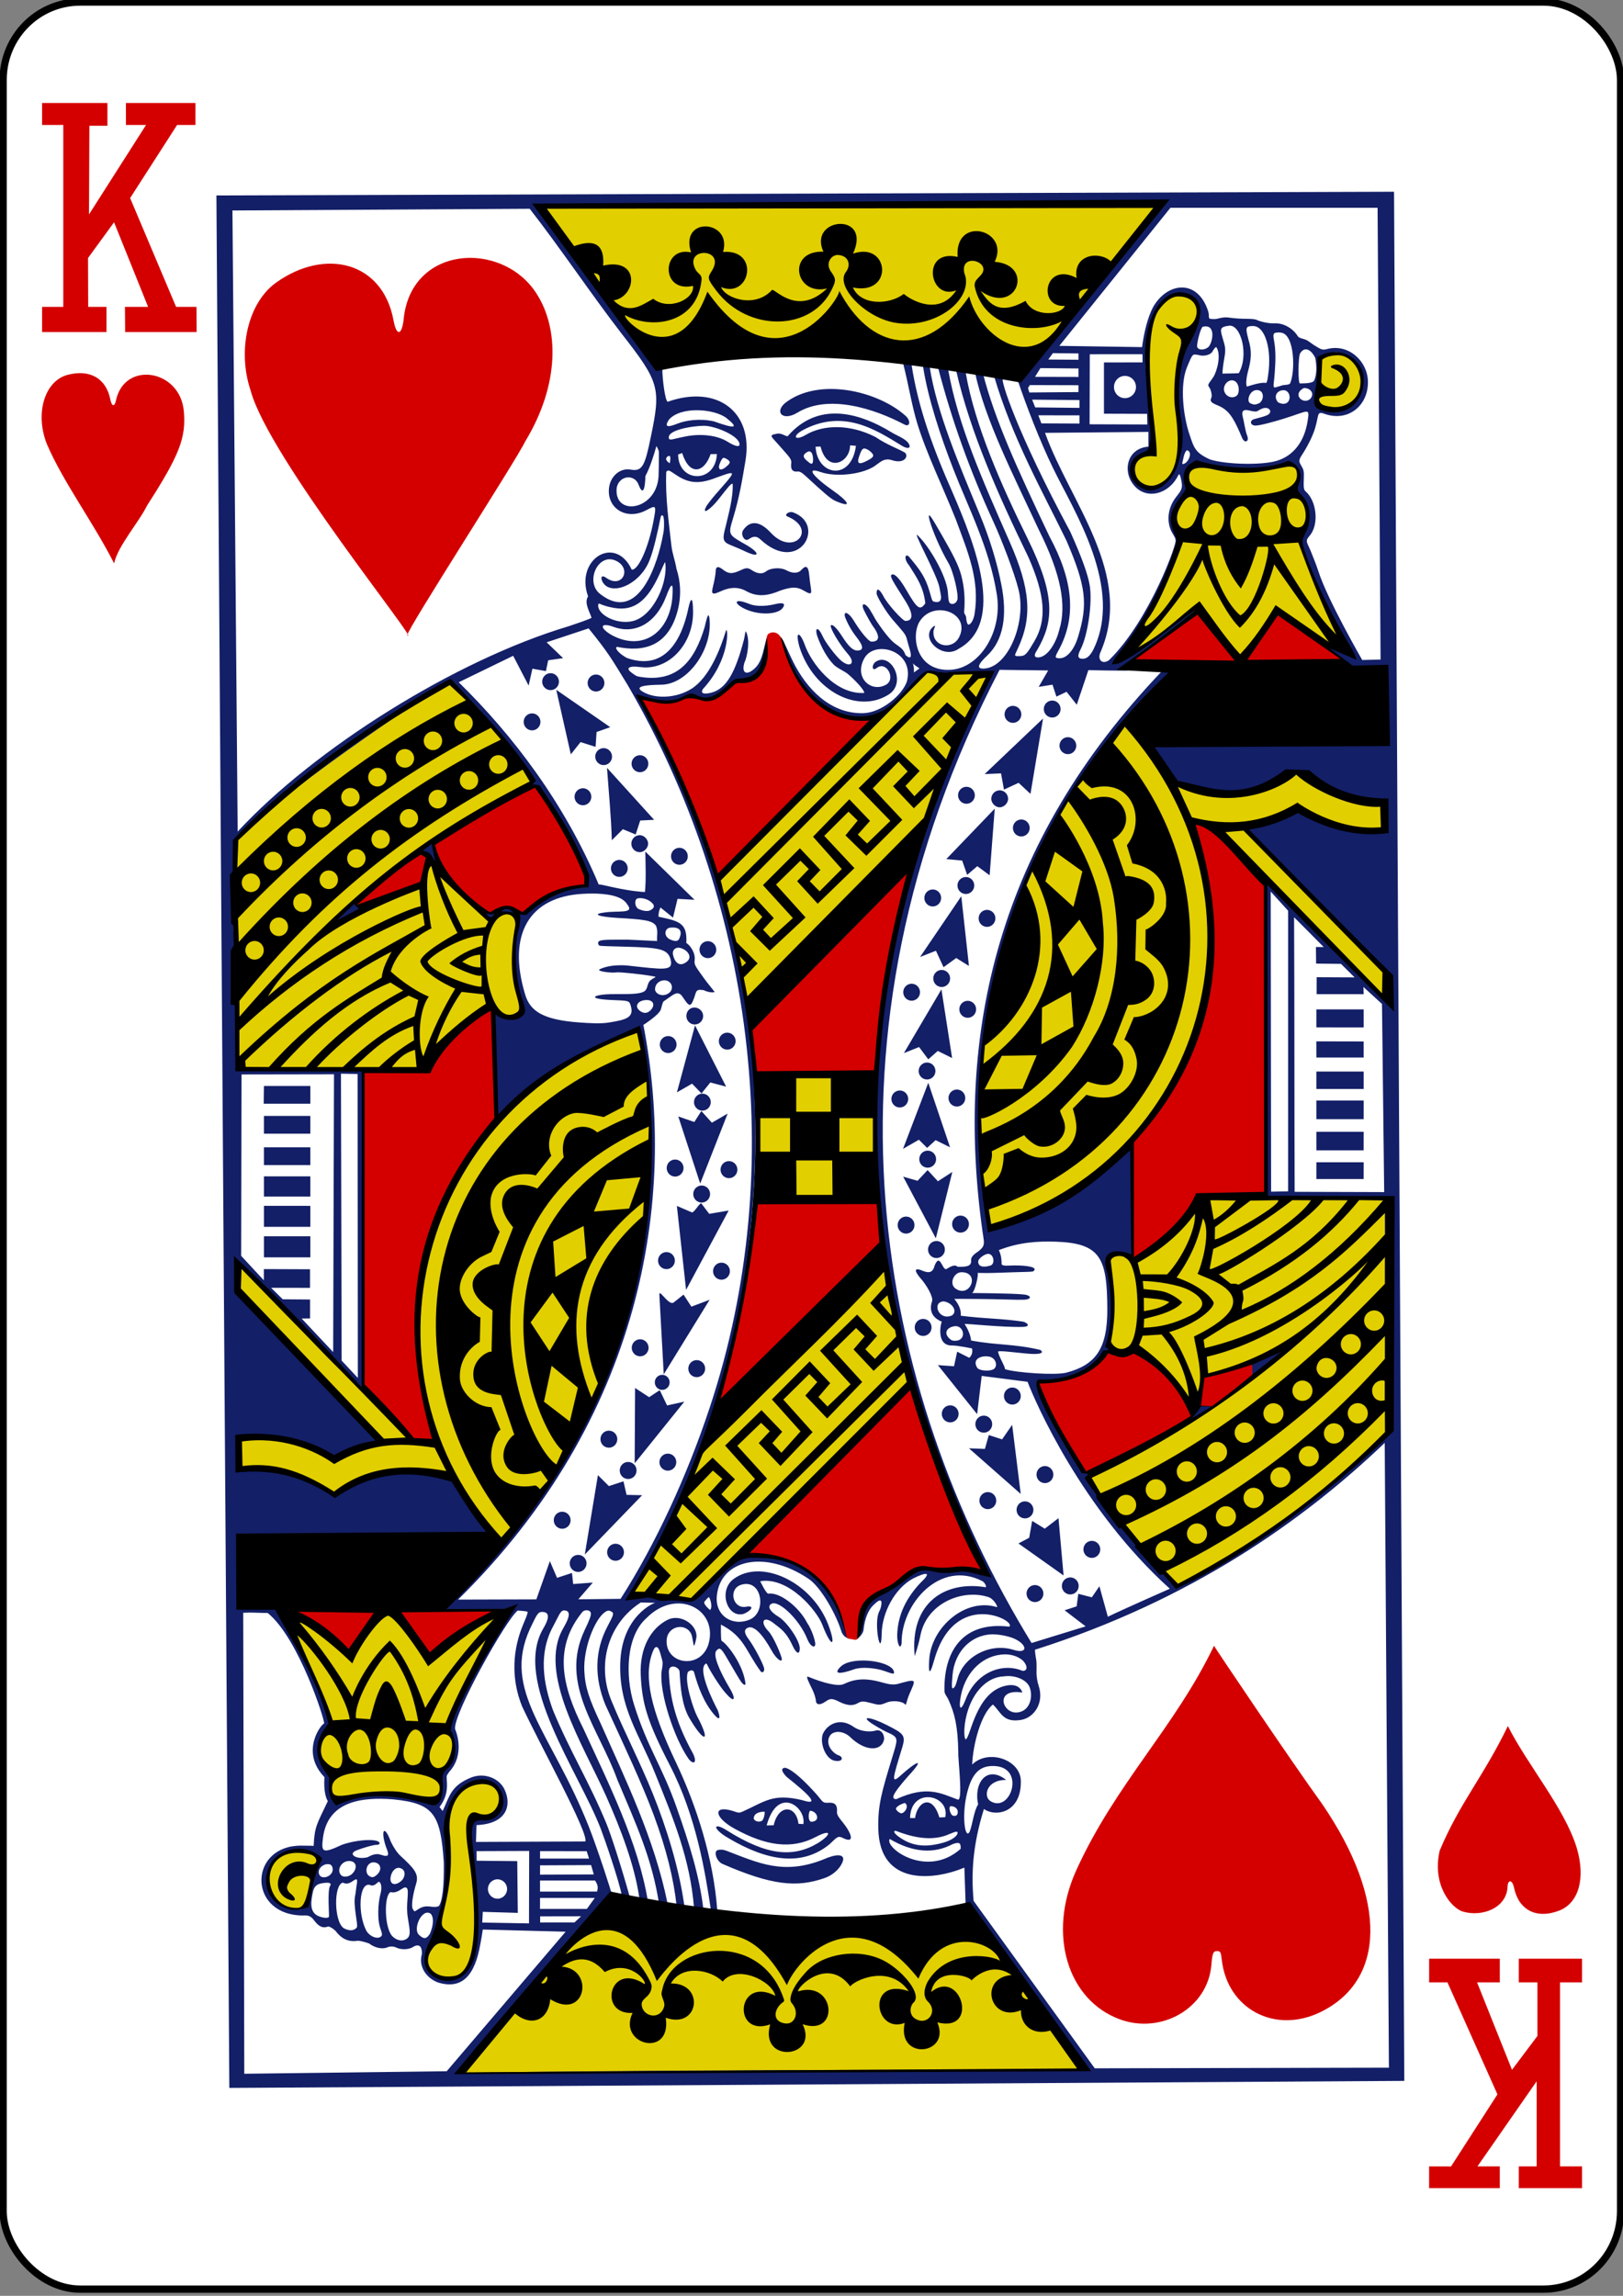 <svg viewBox="260 370 224 313" preserveAspectRatio="none" xmlns="http://www.w3.org/2000/svg" width="744.094" height="1052.362"><rect x="260" y="370" width="224" height="313" fill="#808080" stroke="none"/><title>Vectorized Playing Cards 1.0</title><rect y="484.934" x="2690.486" height="311.811" width="223.228" rx="10.63" ry="10.63" fill="#fff" stroke="#000" stroke-width=".997" transform="translate(-735.7,-136.724) translate(-1694.353,22.067)"/><path d="M341.665 631.344l53.415 1.14c4.73 6.494 14.23 19.737 14.23 19.737l-86.3 1.136zm-22.354 4.52c2.31-4.626 2.756-9.085 2.317-15.512-.347-4.932 2.757-8.773 5.96-7.3 2.477 1.137 1.334 5.803-1.227 4.816-.98-.378-1.84-.035-1.71 2.18.23 5.463 1.693 11.615.435 16.852-.878 5.087-7.916 2.743-5.774-1.035zm-21.624-7.134c-2.72-4.054 2.153-7.854 5.204-5.982 1.447.672 1.242 2.136-.58 1.356-2.546-1.09-5.285 2.764-3.07 4.312 1.02.713 1.407.617.632-.275-2.064-2.384 3.215-3.44 3.062-1.868-.36 1.914-.406 2.72-.582 3.096-1.075 1.67-3.14.818-4.666-.638zm7.584-17.05c-2.937-3.644.43-6.51.386-6.405.87-.94-6.998-15.52-6.004-15.615 9.94-1.05 19.984-.257 29.945.05.003.002-5.31 9.494-7.428 14.192-.854 1.892 1.14 4.12.315 5.526-2.564 2.786-.97 5.87-2.568 6.01-4.485-.573-8.917-1.313-13.89-.322-.366 0-.405-2.08-.757-3.436zm43.024-101.31c5.025 25.428-2.384 52.382-19.37 70.164-2.4-2.29-4.237-6.637-6.628-9.472-6.64-1.98-11.415.35-16.07 2.635-4.135-2.37-8.794-3.763-13.335-3.703l-.145-3.933c4.594-.098 9.446.324 13.538 2.84l6.4-2.58-19.96-20.585.27-3.518 24.222 24.293 3.12.11c-6.856-18.113-.86-46.884 27.96-56.25zm33.773 31.895l3.5 16.605s-18.512 19.823-29.958 29.233l-8.625-.78s11.782-20.83 9.62-19.24zm69.596 22.774c-8.222 9.15-18.045 14.97-28.955 21.38-4.362-4.843-9.656-10.17-12.713-14.946 9.518-5.056 18.59-8.973 27.91-17.822-.51.57-11.888 4.41-11.85 3.968-.412 1.89-.165 3.054-2.016 3.55-2.193-3.042-4.312-5.512-7.768-6.873-1.45.13-3.374-.82-3.374-.822.968-.197.54-11.874.003-12.01 0 0 .285-.345 2.816-.295 4.52-.31 7.442-5.745 10.248-7.607 8.765-.717 16.53.142 25.165-.09-.067 10.394.536 21.17.533 31.566zM396 538.712c-.22-.44-2.432-17.664-.33-28.465.387-2.533 4.402-3.393 5.17-5.28 1.278-4.1-.64-9.167.372-13.765 1.03-4.68 3.254-7.312 5.2-10.79 2.108-3.77 5.126-8.47 8.47-11.28.982-.956 4.412 2.122 6.974 7.442 7.444 4.663 16.988-1.354 16.988-1.354s3.704 3.008 12.08 4.65l-.142 3.237c-.042.94-9.422-1.002-11.44-2.88 0 0-7 2.33-6.998 2.755 0 1.812 18.474 18.84 18.474 18.84l.104 4.2c-2.77-3.837-24.437-22.272-24.437-22.272 4.804 28.048-6.67 45.516-30.485 54.963zm-30.996-5.49l-.416-16.518 15.788.187.65 16.69zm-72.238-17.855c.42-.586-.615-30.786-.55-30.786 10.048-9.945 19.875-15.504 29.727-21.55 4.455 4.39 8.242 8.095 11.524 13.413l-13.593 8.33c.517 2.03-.824 2.763 7.938 10.667.148-.54 3.035-2.15 3.54.257-1.188 5.08.526 9.398.75 12.13-1.196 1.6-3.87-.118-3.87-.118-1.73-1.796-8.514 7.068-10.45 8.06-8.45-.315-25.49.255-25.016-.404zm95.103-53.852c.11-.108 8.592.065 8.478.368-1.545 4.122-5.38 11.44-8.892 19.885-4.045 7.197-9.656 11.436-14.447 16.153-3.83 3.77-7.245 9.712-9.862 8.17-1.597-5.108-1.966-9.638-3.727-15.298-.806-3.353 4.09-5.538 28.45-29.28zm37.117-28.317c3.107 1.318 11.837.627 13.222.034 1.774 1.2.666 2.798.442 3.685 1.822 2.296 2.82 3.11.75 6.812-.472 0 6.363 15.32 6.546 15.33 0 0-7.223-3.412-9.77-5.717l-4.983 6.595-5.79-7.447c-.02.672-11.152 8.025-11.287 7.67-.35-.35 10.166-11.62 8.08-18.235-.503-1.595.648-3.215 1.435-4.62.54-.964-.187-2.828 1.354-4.11zm-5.778-1.374c.47-.54-2.7-14.39.736-19.982 1.456-2.033 4.09-2.136 5.19-.472.842 2.314-1.664 5.537-2.167 7.11-1.63 4.385.79 10.17-.392 14.312-3.538 9.05-9.805-.89-3.37-.968zm23.552-6.152c-1.865.08-.563-5.467-.255-7.056-.01-.315 3.413-1.11 4.646 1.072 1.99 3.26-.402 7.375-4.39 5.984zm-22.24-27.972l-17.568 21.27c-17.763-2.035-35.59-3.328-53.753-.56l-14.607-20.29z" fill="#e2cf00"/><path d="M452.4 396.143l-162.532.503 1.784 258.01 162.163-.957zm-37.394 1.58c1.783 0 3.565.005 5.348.01l-19.46 23.833-.478.16c1.297 3.782 3.148 8.497 4.915 12.078 2.816 5.787 9.89 16.422 5.477 24.93-.433.73-.835 1.084-1.376 1.08-.75-.002-.735-.44-.29-1.294.985-1.88 1.65-6.335 1.26-8.693-.252-1.505-1.09-3.824-2.687-7.33-7.395-13.598-9.705-20.845-9.286-20.845-.096-.062-.262-.145-.53-.21l-.727-.24c2.562 8.596 6.726 15.823 10.02 22.514 2.704 6.218 2.994 8.63 1.58 13.158-.546 1.752-1.536 2.875-2.51 2.87-.728-.003-.686-.15-.19-1.04 2.59-4.63 1.993-9.683-1.228-15.562-4.676-9.71-7.482-15.854-9.148-22.083-.042-.004-.853-.275-1.145-.345 1.386 6.485 5.262 13.963 8.87 21.615 2.982 5.893 3.84 10.188 2.765 13.58-.352 1.47-1.477 3.66-2.9 3.725-.555-.002-.643-.292-.118-1.05 2.21-3.773 2.603-7.253-1.352-15.178-3.636-7.285-7.285-15.44-8.53-22.562-.08-.584-1.66-1.277-1.32-.308 1.95 8.413 5.84 17.028 9.97 25.428 2.324 5.214 2.564 8.55.82 11.468-.976 1.632-1.224 2.003-1.955 2.018-.864.02-.85.052-.372-.94 2.11-4.385 1.763-8.248-1.056-14.585-3.866-8.69-7.122-15.882-8.513-23.53-.25-.072-1.56-.578-1.372-.195 1.933 7.286 4.408 14.048 7.596 20.887 1.11 2.373 2.912 6.988 3.493 9.3 1.102 4.403-1.384 10.447-4.636 10.752-1.212.113-1.06-.49.29-1.742 2.327-2.157 2.778-5.598 1.99-9.59-.594-3.073-1.616-6.37-3.02-9.722-2.838-6.777-5.926-13.868-6.903-20.123.032-.56-1.27-.562-.902.023.702 4.4 2.38 9.408 4.214 14.06 2.007 5.09 4.996 10.793 5.974 17.04.8 5.11-2.4 9.935-6.28 10.223-4.677.347-5.598-4.267-4.473-6.43 1.835-3.228 7.165-1.384 5.58 1.918-.91 1.9-3.696 1.4-3.577-.684-.032-.19.267-.76.214-.792-.097-.056-.505.317-.636.55-.946 1.688 1.897 3.952 3.873 2.596 6.62-3.575 2.15-14.478-.736-21.14-2.794-6.204-4.843-11.812-5.732-17.555-.24-.168-1.334-.444-1.18-.247.8 3.066 1.17 5.652 1.968 8.228 1.25 4.04 3.494 8.56 5.324 13.09 1.662 4.46 3.332 8.245 2.57 12.893-.07.43-.246.945-.54 1.258-.297.31-.542.262-.63-.92-.03-.162-.24-.375-.27-.58.162-1.746.043-3.477-.41-5.12-.386-1.375-1.124-2.78-2.68-5.452-.614-.995-2.22-4.037-1.657-1.935.324 1.19 1.426 3.832 2.573 5.746.712 1.188 1.46 4.43 1.238 5.058-.233.612-.775.647-1.028.436-.228-.19-.227-1.058-.285-1.594-.24-2.204-2.502-6.05-4.07-7.56-1.128-1.253 2.654 5.335 2.93 7.09.12.744.35 1.348.096 1.713-.168.24-.507.242-.84.157-.32-.082-.306-.302-.645-1.433-.58-1.935-1.297-2.91-2.785-4.654-.51-.598-.85.15-.038 1.12 1.123 1.77 1.967 2.9 2.253 5.177-.728 1.03-1.086.83-2.61-1.78-1.006-1.724-1.61-2.167-1.874-2.154-.667.03-.037.855 1.837 3.8.97 1.57.995 2.548-.108 2.543-.374-.002-2.47-2.3-2.994-3.298-.436-.827-.976-1.46-.978-.45 0 .4 1.298 2.516 2.188 3.544 1.402 1.62 1.804 1.944 1.983 2.66.086.343.256.94.376 1.33.36 1.165.177 1.498-.55.882-.33-.864-.597-.953-1.5-1.618-.76-.56-1.818-2.013-2.51-3.037-.26-.386-.486-.877-.753-1.27-.68-1.268-1.583-1.378-.93-.1.31.593.81 1.565 1.337 2.286.88 1.25.7 1.903-.347 1.898-.447 0-1.7-1.638-2.48-2.917-.512-.835-1.31-1.425-1.21-.598.023.205.64 1.672 1.564 2.818 1.005 1.246 1.137 1.908.162 1.903-.667-.003-1.24-.636-2.09-1.926-.806-1.226-1.31-1.658-1.536-1.52-.29.178 1.156 2.608 2.344 3.935 1.123 1.255.3 1.97-.992.854-.7-.606-2.103-2.412-2.496-3.27-.703-1.535-1.156-1.116-.702.1.5 1.34 1.28 2.805 2.225 3.757.495.5 1.514.89 2.012 1.32 1.41 1.215 2.303 2.337 2.187 2.538-4.02.226-7.32-4.05-8.223-6.638-.642-1.702-1.374-1.953-.68.45 1.96 5.972 8.07 9.073 12.295 6.397 2.55-1.615.297-5.82-1.79-4.465-.566.367-.59 1.41.13.853 1.354-1.05 2.717 1.54 1.238 2.306-2.08 1.076-4.385-1.032-2.97-3.588 1.397-2.625 6.998-1.122 5.902 3.117-.664 1.902-3.572 4.28-6.064 4.327-4.63.087-7.83-3.453-9.612-6.947-.228-.45-.638-1.333-.977-2.054-.292-.623-.523-1.086-.547-1.08.515 4.242 4.583 9.488 8.225 10.356 6.052 1.418 7.708-2.178 11.668-5.893 0 0 2.892.374 2.994.312.266-.163 5.63-.402 5.788-.252-21.665 39.15-20.016 85.628-1.385 120.906 1.232 2.582 1.447 2.092-.593 1.566-2.108-.548-4.02.294-5.732-.1-3.542-.72-4.297 1.69-7.018 2.976-3.395 1.278-2.626 3.63-3.435 5.902-.255.352-.44.64-.3.594.224-.075.948-.742 1.002-1.33.14-1.504.678-2.693 1.29-3.292.585-.57.993-.86 1.135-.612.11.192.027.866-.26 1.41-.825 1.55.267 6.735.336 3.044.054-2.93 1.835-6.195 4.327-7.532 1.995-.973 2.613-.873.99.625-1.846 1.96-3.1 4.244-3.174 7.087-.03 1.18.44 2.162.608 1.106-.07-5.414 5.356-11.443 11.176-8.446.29.208.535.6.45.822-5.637-.942-10.54 2.127-9.818 9.393 0 0 .505-1.425.79-2.846.887-4.45 5.937-6.397 9.48-5.177.666.28 1.19 1.217 1.096 1.343-4.332-1.355-9.086 2.725-9.362 7.146-.09 1.438-.056 2.67.683.076 2.797-9.822 11.427-5.37 10.366-4.565-6.68-.794-9.097 3.685-8.943 8.864.095.474.34.632.54 1.073.89 1.95 1.296 3.624 1.367 7.165-.068.912.69 6.72-.074 6.474-2.426-.894-4.27-1.95-8.473-.065-.38.02-.502-.188-.373-.515.175-.44.832-1.308 1.978-2.592 2.582-2.743 1.1-2.008-1.024-.106-1.37 1.23-1.073.39.218-3.807.524-1.7.198-1.907-2.055-3.047-2.317-1.174-3.922-1.353-1.954-.124.772.47 1.595.964 2.47 1.312 1.027.56.91.794.152 3.246-1.47 4.762-1.982 6.502-1.905 9.706.187 7.79 7.637 7.018 11.878 5.266l.178 5.13 15.973 22.42s-55.834-.058-85.707.43c1.706-4.08 19.765-21.37 20.84-24.464.103.015-2.002-6.32-3.108-9.077-5.223-13.015-12.088-18.486-8.112-27.037.855-1.695 1.004-2.266 1.654-2.263.882.004 1.165.588.172 2.246-4.27 7.135 4.838 19.443 7.915 27.294.493 1.257 2.555 7.148 2.917 9.132.034.607 1.48.813 1.075.105-1.134-4.01-2.558-8.39-3.22-9.968-2.432-5.797-4.99-9.752-7.36-15.417-1.326-3.58-2.03-7.714.025-11.426.748-1.352.96-2.103 1.455-2.174.425.002.675.146.702.494.03.38-.206 1.002-.765 1.95-3.588 6.088 2.79 15.924 5.95 22.937 2.06 4.572 3.893 9.38 4.54 13.718.01.3.407 1.093 1.198.552-1.367-8.1-5.385-15.956-8.904-23.526-3.008-5.91-4.136-11.066-.118-15.934.35-.336 1.1-.28 1.153.22.028.337-.23.978-.86 2.276-3.54 7.377 1.942 13.37 4.514 20.403 2.507 5.88 4.84 10.82 5.778 17.087.71.268 1.06.604 1.137-.283-1.835-8.856-5.79-16.814-9.223-24.482-1.585-3.33-2.146-4.93-2.253-7.16-.15-3.07 1.4-6.95 2.79-7.975.36-.265.585-.312.914-.134.45.243.36.406-.53 2.087-1.704 3.21-1.85 6.818-.27 10.633 2.727 5.86 5.025 10.668 6.653 14.975 1.782 4.712 2.783 8.803 3.188 12.496 0 0 1.213.54 1.033-.265-.757-5.166-2.47-10.528-4.318-15.064-1.745-4.28-3.93-8.403-5.703-12.648-2.15-5.09-.37-10.656 4.037-13.436l2.028.044c-.118-.053-4.624 1.73-4.86 8.15-.225 6.115 2.68 9.874 4.783 15.055 2.562 6.248 4.855 11.728 5.4 18.405.2.233 1.31.283 1.29.184-.544-4.492-1.86-8.76-3.74-14.01-1.996-5.578-3.982-8.05-5.835-13.908-1.254-3.962-1.085-9.33 1.708-11.78 4.18-4.21 10.012-1.213 8.55 3.605-1.127 3.392-5.787 2.718-5.762-.46-.006-2.052 2.528-2.606 3.366-1.058.196.302.326 1.62.413 1.67.087.05.35-1.038.35-1.28.01-1.686-2.285-3.105-3.994-2.25-2.34 1.172-3.86 3.867-3.705 7.474.164 3.836.86 6.318 4.01 12.335 3.67 7.01 4.888 14.6 5.67 19.715.34-.14.746.04.878 0-.535-6.973-2.833-14.135-5.7-20.09-3.474-7.21-4.446-11.623-3.287-14.854.17-.474.33-.83.54-.862.39-.058.51.56.87 1.855.11.397-.03 1.022-.11 1.504-.303 2.958 1.777 9.11 3.71 11.844.566.78 1.29.754.665-.63-1.99-3.575-3.204-6.815-3.364-11.16-.046-1.278 1.446-.704 1.48-.064.107 2.076.315 4.52 1.31 6.26 2.02 3.443 3.144 3.593 1.078-.25-.46-.893-1.773-4.664-1.244-5.96.295-.265.654-.312.83-.048.585 2.13 1.394 4.242 2.824 5.884.75.854.873.468.48-.598-.66-1.235-2.72-5.362-1.77-6.292.305-.252.126-.115.958 1.238 1.158 1.885 1.79 2.624 2.353 3.175.75.733.93.24.157-1.05-1.546-2.572-2.426-4.71-1.882-5.248.536-.532.666-.286 1.887 1.785.543.922 1.33 2.28 1.6 2.6.266.32.51.402.516.138-.285-2.5-2.44-5.35-3.307-5.846-.125-.232-.08-2.206-.08-2.206 3.236 1.66 3.368 3.534 5.513 6.42.22.215.534-.048.44-.446-.075-.54-1.344-2.94-2.14-3.995-.626-.828-.654-1.304-.123-1.543.857-.385 2.055.884 3.33 3.15.593 1.053 1.384 1.663 1.386 1.11.002-.303-1.1-3.015-1.86-3.8-1.266-1.305-.64-2.218.826-1.01.664.548 1.565.96 2.495 2.956.542 1.166 1.008 1.315 1.01.384.003-1.044-1.76-3.597-2.946-4.303-.92-.547-1.44-1.157-1.183-1.565.805-1.178 4.06 1.827 5.172 4.622.327.824.902 1.245 1.043.882.25-.186-.41-2.2-1.087-3.133-1.117-2.132-3.758-4.19-5.323-3.943-.303.048-1.134-1.698-1.134-1.698 3.99-.642 7.87 4.117 8.558 5.898 1.31 3.38 1.975 2.983.83.02-2.236-5.794-9.186-9.038-13.043-6.236-2.197 1.596-.883 5.412 1.376 4.765.9-.335 1.77-1.247.19-.946-1.757.175-2.317-2.488-.526-3.022 2.882-.86 3.543 3.712 1.215 4.73-2.417 1.03-4.82-.506-4.594-3.145.427-4.99 6.585-6.432 12.664-2.396 1.71 1.134 3.813 4.835 4.536 7.18.24.774 1.044 1.045 1.143.947.23-.228-1.69-4.346-2.32-5.393-2.648-6.033-12.218-6.33-12.218-6.02 0 0-3.748 2.348-7.077 6.217l-8.553-.784c21.792-34.833 23.505-86.047 1.152-122.303.286.184 4.297 1.216 5.68.133 1.02-.486 1.313-.654 2.44-.25 1.267.453 2.603.05 3.985-1.207 1.04-.947 1.06-1.24 1.73-1.153 1.985.256 3.302-.9 3.71-3.748.162-1.12.272-2.282.11-2.112-.094.1-.324 1.067-.47 1.675-.4 1.674-.773 2.287-1.428 2.833-1.08.9-1.703.396-1.252-.968.426-.88.78-3.145.194-4.175-.102-.186-.127.516-.275 1.077-1.18 4.463-2.413 6.73-4.55 7.252-1 .246-1.464.094-1.14-.48 3.766-3.996 3.515-8.423 3.23-8.044-.8 2.56-2.287 6.38-4.73 7.948-2.11 1.355-5.2 1.484-6.918.346-.976-.646.5-.837 2.708-.867 3.72-.05 7.198-4.995 6.62-9.164-.135-.77-.347.057-.65 1.324-1.372 4.515-3.727 7.684-9.105 6.738-.42-.074-.7-.35-.93-.508-.876-.604-.553-1.018 1.186-.792 3.892.505 7.277-3.124 7.256-7.51-.01-2.106-.313-2.08-.65-.514-.473 2.21-2.2 8.99-8.493 6.777-1.133-.612-1.75-1.394-1.348-1.51 3.67.738 7.033-.065 8.34-4.863.564-2.07.428-4.094-.145-5.788-.183-1.15-.57-2.03-.702-3.198-.35-3.133-.854-6.593-.703-10.022.3-.298.354-.233 1.41.465 2.073 1.372 3.642 1.056 5.75.243 2.713-.975 2.467-.8-.37 2.392-.59.665-1.19 1.477-1.257 1.603-.722 1.347.632.358 1.646-.91 1.41-1.764 1.706-2.17 1.984-2.17.094 1.907-.596 4.224-.954 5.785-.47 1.732-.463 2.132.645 2.577.48.192 1.406.57 1.92.816 2.32 1.103 2.108.205.257-.835-2.498-1.404-2.518-1.334-1.803-3.667.838-2.737 1.25-5.107 1.704-7.815 1.122-6.698-3.954-10.382-10.695-8.043-.386.193-.832-3.52-.77-4.503.06-.354-1.018-.277-1.902-1.357.27-.24-9.94-12.974-14.694-20.697 26.66-.033 53.44-.48 80.18-.475zm-16.58 23.93c.067.04.106.075.106.075-.044-.052-.08-.076-.105-.076zm23.11-23.323h28.592l.413 61.59-2.533.062s-4.773-8.176-6.03-12.038c-.315-.965-.864-2.293-1.078-2.814-.486-1.182-.826-1.328-.18-2.05 1.29-1.446 1.036-4.37-.22-5.78-.387-.457-.588-.302-.57-1.413.018-.956.108-1.567-.146-2.06-.424-.823-.71-.882-.104-1.788.636-.95 1.48-2.492 1.836-3.703.575-1.954.17-2.32 1.452-1.86 3.217 1.02 5.912-1.265 5.828-4.496-.07-2.718-2.625-5.143-5.595-4.4-.684.172-.82.114-1.874-.545-.302-.19-.762-.587-1.153-.735-.49-.186-.893-.17-1.096-.518-.398-.683-1.64-1.768-3.155-1.698-.925.042-2.125-.29-2.444-.456-.527-.274-2.008-.05-3.89-.332-.837-.125-1.512.2-1.918.204-1.158.014-.686-.13-.906-1.006-1.452-4.573-5.695-4.028-7.64-.588-.713 1.35-1.23 3.35-1.5 5.418l-11.424-.17zm-88.428.133c4.268 5.407 8.352 11.467 12.655 16.987 5.295 6.686 5.47 7.454 4.048 14.183-.795 3.803-1.135 4.68-2.747 4.394-1.512-.27-2.792.915-3 2.415-.386 2.816 2.34 4.55 5.08 3.14 1.443-.742 1.49-.822 1.01 1.633-.69 3.518-2.072 6.548-2.962 6.45-2.294-4.854-7.88-1.4-6.025 3.644-.58.88.182 1.996.474 2.918 0 0 .01.11-3.18 1.16-15.664 4.62-35.066 16.674-45.66 27.99l-.72-84.682zm89.89 11.554c.656-.016 1.29.192 1.81.66 1.367 1.222 1.046 2.93-.843 6.144-1.983 4.48-1.442 8.01-.987 12.713-.013 2.73-.94 5.327-2.416 6.45-2.39 1.817-5.34-.618-4.1-3.086.636-1.226 1.985-.51 2.302-1.67.114-.693.1-1.784.176-2.3-.285-2.063-.876-8.352-.878-10.535.025-1.88.644-4.242 1.5-6.012.835-1.475 2.18-2.33 3.435-2.363zm3.765 7.31c-.542.45-1.446.458-1.552-.104.004-.59.466-2.467.785-2.674 1.96-.458 1.335 2.29.768 2.776zm2.93-2.93c1.617-.063 2.684 4.063 1.28 6.477-.267.05-2.23.037-2.24.076-.033-.432.096-1.293.242-2.117.126-.705.2-1.24-.014-1.997-.53-1.89-.876-2.245.732-2.44zm3.083.057c.06-.002.123 0 .19 0 1.643.008 2.58 3.172 2.064 6.628-.074.497-.117 1.018-.3 1.134-.686-.185-2.594.493-2.627.488-.18-.183-.107-1.166.137-2.053.45-1.64.576-2.73.047-4.426-.38-1.466-.394-1.746.49-1.77zm4.095.91c1.807.303 1.924 5.29 1.182 6.91-.177.238-.858.18-1.1.27-1.536.438-1.194.667-1.016-1.77.123-1.672.152-2.97-.1-4.35-.122-.607-.17-1.03.27-1.07.257-.05.53-.04.765.01zm-9.01 1.95c.72.984.14 3.258-.408 4.102-.627.932-.878 1.01-.536 1.417.145.173.447 1.054.26 1.424-.343.684.54.807 1.344 1.224 1.302.68 1.934 1.934 2.907 4.215.34.794 1.034.544.697-.312-.29-.732-.4-1.81-.6-2.53-.21-.74.02-1.11.875-.893 1.284.326 1.107.02 1.576-.152 1.032-.57 1.724.237 1.1.684-.356.256-1.12.412-1.964.643-.717.197-.55.886.17.883.667-.003 2.576-.538 3.82-.914 3.57-1.08 3.69-1.652 3.356.375-.44 2.68-1.906 4.69-4.327 5.37-2.107.592-6.974.478-9.143-.214-2.06-.93-2.195-1.582-2.818-3.392-.854-2.478-1.356-6.672-.376-9.11.862-2.06.776-1.843 1.604-1.74.736.257 1.725-.028 1.945-.478.11-.215.39-.608.517-.6zm13.67 1.486c.204 1.102.223 2.236-.16 3.09-.223.4-1.473.378-1.956.383-.286.067-.264-3.725.043-4.137.727-1.09 1.666-.214 2.073.664zm-36.218-.655l3.535.043v.86l-4.17-.03zm12.37.147l.005 1.115-5.324.01v6.985l5.955.018.033 1.452-7.97-.028.024-9.547 7.278-.005zm27.06-.223c5.46 1.198 3.024 7.226.978 7.59-2.55.457-4.71.17-4.005-2.072.71-1.52.218-3.412.418-4.793.492-.455 1.777-.91 2.61-.726zm-41.147 2.116l5.252.052v1.153l-6.002-.013zm11.667 1.063c.84 0 1.52.678 1.52 1.517 0 .838-.68 1.518-1.52 1.518-.838 0-1.518-.68-1.518-1.518 0-.84.68-1.518 1.518-1.518zm14.82.6c.976.108 1.06 1.602.662 2.04-.512.506-1.468.29-1.76-.487-.262-.702.326-1.582 1.097-1.552zm-27.954.65l6.72.02v.935l-6.786.057-.18-.603zm37.822.404c.932-.022 1.503.762.92 1.43-.876.972-2.666-.518-.92-1.43zm-71.595 2.042c-1.503 1.27-.3 2.516 1.7 1.315 4.295-2.584 10.632-.535 14.764 1.617.808.415.92-.552.122-1.22-3.815-3.358-11.95-5.284-16.587-1.71zm65.106-1.766c1.05.005 1.035 1.313.36 1.78-.672.292-.79.21-1.237.036-.614-.24-.155-1.81.878-1.816zm3.718.02c1.243.062 1.105 2.563-.774 1.66-.68-.73-.24-1.665.774-1.66zm-34.727 1.29l6.53.056v1.063l-6.107-.063zm-42.196 2.5c1.784 1.415 1.23 1.5-1.727.46-1.933-.43-3.857-.156-5.068.323-1.432.566-1.764.402-1.144-.555 1.665-1.87 6.255-1.49 7.938-.228zm8.58 2.344c-.18.44-.79-.354-1.62-.2-1.18.22-.838.276.41 1.695 1.248 1.418 1.655 1.754 1.58 2.3-.113.804.113 1.246.915 1.158.384-.043.842.403 1.432.94 2.042 1.855 3.075 2.778 3.74 3.064 2.704 1.168 1.486-.15-.243-1.342-2.883-1.99-3.885-3.315-1.837-2.605 2.175.753 5.636.326 7.34-.7.84-.507 1.37-1.283 2.553-.904 1.66.532 2.297-.447 1.836-.996-.754-.483-2.475-1.06-4.11-2.16-3.496-1.773-7.173-1.72-9.622-.293-1.443.843-1.946.25-.53-.582 5.676-3.06 10.167-.13 13.802 2.068.63.383 1.07.352 1.072.08-.096-.887-1.713-1.432-2.367-1.83-5.064-3.082-10.386-4.064-14.354.308zm34.47-2.71l5.676.005v1.12l-5.257-.025zm-46.172 1.43c1.572-.01 4.99 1.402 4.935 2.57-.066.444-.922.046-1.666-.408-1.437-.878-3.644-1.113-5.72-.726-1.596.298-2.104.56-2.33.37-.552-1.238 3.323-1.8 4.782-1.807zm61.362.834l.01 2.007c-3.082.225-3.715 3.647-1.74 5.553 1.62 1.563 4.3.947 5.645-1.268.234-.394.262-.632.406-.437.09.122.17.495.242.86.214 1.052-.09 1.322-.787 2.224-1.127 1.458-1.28 3.296-.574 4.665.195.376.602.914.532 1.162.394-.012-3.498 10.88-9.184 16.368-.952.633-1.64-.11-1.15-1.132 4.63-10.584-4.23-20.416-7.668-29.874l14.268-.128zm-41.172 1.827l.81.07c-.652 4.877-5.383 4.092-5.57.12l.684-.024c.922 3.696 4.086 2.183 4.076-.165zm-26.73.1s.343.544.343.85c0 1.133-.018 2.775-.047 3.273-.274 4.692-6.228 5.56-5.775 1.547.354-1.705 2.508-1.894 3.037-.352.773 1.94.91-.467.92-1.22.63-1.18 1.093-2.616 1.523-4.1zm28.69.33c.243.008.68.22 1.024.59.392.42.246.63-.67 1.1-.99.51-1.437.466-1.08-.564.22-.638.412-1.132.725-1.124zm44.536.248c.134.006.48.184.398.693-.134.85-.87 1.335-1.063 1.134.123-.45.27-1.65.665-1.827zm-51.645 1.647c-.116.344-.32.194-.84-.247-.572-.487-.542-.798.048-1.148.85-.512.9 1.077.793 1.395zm-18.026-1.272c.994 3.14 3.02 2.74 3.925.152l.868-.014c-.19 4.042-5.308 3.97-5.352.06zm-1.793.39c.303-.05.085 1 .085 1s-.84-.433-.347-.892c.062-.057.218-.102.26-.11zm7.516.265c.104-.007.3.073.512.213.498.33.412.523-.156.997-.875.73-1.27.324-.797-.655.174-.364.306-.547.44-.555zm65.352.683c.37-.023.89.145 1.988.437 3.028.804 7.08.775 10.53-.176 1.088-.3 1.897 1.61 1.31 3-.26.612-.215.69.578 1.513 1.124 1.17 1.305 3.052.45 4.768-.62 1.25-.58 1.137.157 3.27.337.975.772 1.97.85 2.24.93 3.14 3.228 6.853 4.63 9.96 1.4 2.182-2.51.022-2.51.022s1.05 1.41 2.45 2.463c1.354 1.03 4.017.333 5.237 1.585.285.394-.277 8.727-.564 8.958-12.04-.56-32.12-.118-32.12-.118l3.764 5.865c5.92 2.364 11.578 1.772 16.99-1.633-.132.49 6.587 3.776 12.106 4.133l.033 3.948c-4.093-.458-8.242-.553-12.046-2.946 0 0-3.497 1.462-7 2.558l19.617 20.29.01 3.392s-8.374-7.816-16.992-16.626l.185 43.326 16.973.332c-.534 11.276-.318 18.444-.204 31.36-8.02 8.228-19.056 16.46-29.253 21.404-4.813-4.64-8.788-9.667-12.266-15.042-.074-.114.35-.33.277-.444-.105-.165-.708-.228-.817-.39-2.12-3.16-7.05-11.914-6.268-12.12 1.507.105 8.496-.76 9.888-4.95.01-.264-.152-1.01.038-1.887.492-2.27.744-5.718-.09-7.91-1.5-3.95 3.017-2.684 3.17-2.42l-.004-14.923c-5.88 4.714-11.812 9.353-19.673 11.293-4.89-24.643 2.864-55.29 24.968-76.075l-1.21-.104c-22.71 23.497-28.666 49.336-24.79 76.55 0 0 .143.85.165 1.137.053.678-.11.936-.712 1.425-.574.377-1.096.783-1.044 1.248.097.873-.743.902-1.842.896-.506-.443-1.187.116-1.594.318-.57.085-.853-2.24-1.58-.536-.277 1.076-.803 1.157-2.017.622-.763-.223-.78.156-.047 1.04 1.013 1.088 1.87 2.718 1.703 3.206-.372 1.096-.21 2.2 1.338 2.828-.087.008-.934 3.342 1.467 3.246.764.008 2.7.4 2.7.4.126.636-.08.998-.38 1.28l-1.67-.835-.436 1.988-2.224-.156 5.414 6.686.63-5.215 6.33.802c1.017 2.636 7.41 17.302 19.635 28.213 0 0-6.682 2.908-8.555 3.82l-1.163-4.156-1.048 1.508-1.87-.48-.22 1.71-1.665.536 2.904 2.192-7.464 2.27c-21.323-34.392-30.972-82.163-4.418-132.68l6.71.085-1.31 2.24 1.907-.304.54 1.633 1.4-.66 1.408 1.764 1.602-4.715s4.754.108 5.347.048c.465-.053 10.047-8.092 9.84-8.4-.148-.22-10.434 7.298-10.78 7.01 0 0-1.032.245-.227-.717 1.444-1.727 2.463-3.04 3.928-5.523 2.422-3.296 3.51-7.317 4.08-10.04.01-.192.063-.63-.1-.95-.922-1.83-.718-3.028.94-5.19.582-.757.617-.945.452-1.41-.374-1.05-.015-1.947.75-2.652.303-.28.5-.414.787-.432zm-56.535 7.317c4.21 1.73.83 5.56-2.298 2.22-1.64-1.75-2.934-1.638-3.825-.36-.402.576.183 1.588.702 1.267.482-.298.978-.652 1.68-.005 5.325 4.903 9.15-1.96 4.56-3.668-.568-.26-1.375.318-.82.546zm-17.344-.166c.04-.002.086.02.147.057.2.124.214 1.857.015 2.586-.666 3.69-3.298 12.27-8.698 8.07-2.144-1.666-.194-5.853 2.373-4.43 2.004 1.11.65 3.76-1.52 2.24-1.052-.74-.718.783.172 1.218 1.508.79 4.238-.562 5.518-2.97.51-.96.99-2.657 1.528-5.1.27-1.23.293-1.662.465-1.67zm.456 6.39c.443 2.67-1.59 7.345-4.48 8.034-2.215.53-4.952-.913-4.755-2.248.057-.387.215.125 2.22.456 2.802.462 4.585-1.05 6.198-4.532.51-1.1.726-1.683.816-1.708zm6.97 1.278c-.002.3-.146 1.096-.27 1.622-.3 1.25-.487 1.726.88 1.106.906-.417 2.228-.83 3.598-.07 1.51.836 2.95.68 4.73-.072 1.545-.513 2.298-.52 3.16-.023 1.575.905 1.034.327.83-1.955-.14-1.607-.578-1.395-1.143-.788-.37.4-1.12.487-1.954.038-.994-.534-2.38-.28-2.846.1-.467.38-1.14.43-2.055-.185-.606-.408-.944-.195-1.685.137-1.222.548-1.69.252-2.354-.26-.6-.44-.884-.302-.89.35zm-6.065 1.917c.16-.002.177.614.066 1.855-.508 4.577-4.092 7.126-8.312 4.91-1.848-1.054-1.597-1.798.223-1.138 2.903 1.05 5.833-.42 7.266-4.18.367-.966.618-1.447.76-1.448zm10.297 3.264c2.085.863 4.4.59 4.988-.176.66-.858-.354-.717-.884-.588-1.826.437-3.08.278-3.82-.052-2.162-.835-2.026.07-.284.816zm-21.766 2.567c2.705 3.31 3.06 3.957 5.39 7.72 17.032 28.91 22.486 65.446 11.29 98.614-3.074 9.153-7.408 18.48-12.267 25.974l-5.832.063 2.002-2.282-2.714.2-.166-1.51-2.06.665-.99-2.277-1.866 5.214-10.81.03c25.317-24.602 30.303-54.416 25.58-78.35 0 0 2.117-1.323 2.412-2.097.07-.188.23-.987.374-1.106.94-.616 1.567-1.214 2.03-1.097.268.068.406.19.6.475.89 1.307 1.083 1.51 1.57.194.35-.944.2-1.286 1.347-1.105.672.357 1.567.347 1.485.213-.06-.1-1.014-1.22-1.466-1.855-1.068-1.504-1.375-1.775-1.276-2.434.15-1.003-.65-2.085-1.148-2.357.144-2.704-.895-2.974-3.834-3.578-.015-.466.064-.845.27-1.262l1.727 1.376.627-2.554 2.344.128-6.795-6.576c.035 1.855.123 3.73-.047 5.518-3.185-.174-6.327-1.2-6.375-1.006-4.677-11.012-11.804-20.325-19.328-27.592l7.516-3.61 2.13 4.06.522-2.3 1.865.327.313-1.476 2.06-.29-2.273-2.16zm44.76 4.75c.287.362.517.387.9.716l-.768.545c.037-.516-.01-.78-.132-1.262zm-50.007 1.357c-.64 0-1.16.52-1.16 1.158 0 .637.52 1.153 1.16 1.153.636 0 1.152-.515 1.152-1.152 0-.638-.516-1.158-1.153-1.158zm6.27.183c-.64 0-1.158.52-1.158 1.158 0 .64.518 1.16 1.158 1.16.64 0 1.157-.52 1.157-1.16 0-.638-.518-1.157-1.157-1.157zm-20.203.847c3.722 3.093 7.143 7.123 11.293 13.428l-.085.85 1.267.47s6.903 9.085 6.538 13.123c-2.37.496-4.203-.38-8.44 3.584l-2.725-.593-2.865.698s.036.898.75 1.2c.31.132.822-1.125 1.157-1.086 1.393.16 2.796.183 2.54.622-.294.125-1.042 9.152.41 11.074.812 1.957.23 1.94-.497 2.302-.79.517-3.28-.575-3.28-.575l.576 14.335c6.566-7.49 20.433-12.486 19.45-11.943 6.96 36.765-9.588 61.29-26.91 79.27l9.078.05s-7.826 12.554-8.408 16.025c.444 1.153 1.675 3.543-.404 5.22-.703.77-.778 4.27-.778 4.27-4.773.164-8.91-1.493-14.415.436-.57.192-.695-2.996-.722-3.573-1.69-1.582-1.96-4.8-.5-6.472.543-.615.313-.29-.14-2.372-.726-3.324-3.14-7.882-4.978-10.808-.603-.96-1.206-2.08-1.353-2.425-1.313-1.558-4.766-.838-5.186-1.248-.38-.32-.628-8.82-.24-9.026 13.604 1.08 34.893-.156 34.893-.156l-5.712-7.98c-7.036-2.744-16.706 1.94-16.24 2.187.023.027-7.73-4.227-13.106-3.622l.177-4.17c4.777-.018 9.184.872 13.03 3.14l6.537-2.433-20.033-21.015.232-3.464s5.117 5.48 10.68 11.332c4.774 5.02 6.558 5.864 6.558 5.864l.015-43.587-17.225-.043-.46-8.907-.447-.778-.204-6.39.48-.65-.167-2.734-.16-.39-.22-6.528.37-.55.058-4.11c8.323-8.147 29.812-21.85 29.812-21.85zm14.714 1.238l2.01 8.797 1.346-1.67 2.07.65.14-2.026 1.885-.656zm68.45 1.463c-.64 0-1.16.52-1.16 1.16 0 .638.52 1.156 1.16 1.156.638 0 1.157-.518 1.157-1.157 0-.64-.52-1.16-1.158-1.16zm-5.42.725c-.64 0-1.158.52-1.158 1.158 0 .64.52 1.158 1.158 1.158.64 0 1.158-.517 1.158-1.157s-.52-1.158-1.158-1.158zm-66.37 1.025c-.638 0-1.157.52-1.157 1.158 0 .64.52 1.158 1.158 1.158.64 0 1.16-.52 1.16-1.158 0-.64-.52-1.158-1.16-1.158zm70.525.698l-8.057 7.577 2.26-.094.403 2.212 2.023-.926 1.636 1.51zm3.43 2.546c-.64 0-1.16.52-1.16 1.158 0 .64.52 1.158 1.16 1.158.638 0 1.157-.52 1.157-1.158 0-.64-.52-1.158-1.158-1.158zm-64.075 1.492c-.64 0-1.158.518-1.158 1.157 0 .64.52 1.158 1.158 1.158.64 0 1.158-.517 1.158-1.157s-.52-1.157-1.158-1.157zm5.01.968c-.64 0-1.157.518-1.157 1.157 0 .64.518 1.16 1.158 1.16.64 0 1.158-.52 1.158-1.16 0-.638-.518-1.156-1.157-1.156zm-4.545 1.722c.222 3.096.583 6.768.664 9.87l1.527-1.505 1.765.718.627-1.903 1.92-.095zm49.608 2.583c-.64 0-1.158.517-1.158 1.156 0 .64.52 1.158 1.158 1.158.64 0 1.158-.518 1.158-1.158 0-.64-.517-1.157-1.157-1.157zm-52.93.2c-.64 0-1.157.52-1.157 1.16 0 .64.518 1.157 1.158 1.157.64 0 1.157-.518 1.157-1.158 0-.64-.517-1.16-1.156-1.16zm57.52.283c-.64 0-1.158.518-1.158 1.157 0 .64.612 1.158 1.158 1.158.546 0 1.158-.518 1.158-1.158 0-.64-.518-1.157-1.157-1.157zm-.686 2.5l-6.68 6.87 2.188.204.688 1.95 1.4-1.186 1.7 1.244zm3.668 1.473c-.64 0-1.158.518-1.158 1.158 0 .64.518 1.157 1.158 1.157.64 0 1.157-.517 1.157-1.156 0-.64-.518-1.158-1.157-1.158zm-52.663 2.142c-.64 0-1.158.518-1.158 1.157 0 .64.52 1.158 1.158 1.158.64 0 1.158-.612 1.158-1.158 0-.545-.518-1.157-1.158-1.157zm-28.37.707l-2.173 1.665.535-.08s1.314 1.53 1.314 1.636c0 .108.806-.028.806-.028zm33.846 1.01c-.64 0-1.158.52-1.158 1.158 0 .64.518 1.158 1.158 1.158.64 0 1.158-.518 1.158-1.157 0-.64-.52-1.158-1.158-1.158zm-8.294 1.65c-.64 0-1.158.52-1.158 1.16 0 .64.518 1.157 1.158 1.157.64 0 1.157-.518 1.157-1.158 0-.64-.517-1.158-1.156-1.158zm47.83 2.334c-.64 0-1.16.518-1.16 1.157 0 .64.52 1.158 1.16 1.158.638 0 1.156-.52 1.156-1.158 0-.64-.518-1.158-1.157-1.158zm-4.57 1.698c-.64 0-1.16.518-1.16 1.158 0 .64.52 1.158 1.16 1.158.64 0 1.157-.52 1.157-1.158 0-.64-.517-1.158-1.157-1.158zm46.642.286l2.406 2.615v38.253l-2.35.047zm-93.65.27c1.96.003 4.144.286 4.84 1.477 1.08 1.336-1.22.82-3.156 1.11-1.79.22-.752.584 1.774.732 3.482.205 4.85.296 5.368 1.1.294.746.08 1.25.14 2.055l-3.95-.185c-2.052.003-3.256-.036-3.864.12-.484.122-.345.51-.18.677.086.086 1.66.107 3.497.156 4.946.13 6.04.297 6.39 1.888.266 1.46-.923 1.237-6.006.683-2.262-.184-3.48.348-3.806.508-.558.274 1.615.543 2.325.427.443-.07 3.705.283 4.905.508 1.01.153.12.125-.39.74-.337.51-.23 1.094-.758 1.38-.65.344-1.933.337-4.237.338-2.635 0-3.864.64-.247.797 2.336.1 2.468.06 2.667.735.527 1.664-.597 1.956-2.98 2.335-1.14.195-2.828.086-4.105-.005-5.04-.358-6.787-1.56-7.468-3.782-2.542-8.288.595-13.348 7.938-13.755.408-.022.848-.04 1.3-.038zm50.947.37l-5.692 8.28 2.195-.853 1.044 2.245 1.754-1.252 1.754 1.08zm-42.587 1.007c.295.362.165.632-.323.898-.412.224-1.116.058-1.58-.143-.612-.264-.674-1.358-.17-1.475.722-.145 1.62.192 2.073.72zm-41.23-.42l-3.112 2.978.095.114 4.1-1.613zm87.366 1.27c-.64 0-1.157.52-1.157 1.158 0 .64.518 1.158 1.157 1.158.64 0 1.158-.52 1.158-1.158 0-.64-.518-1.158-1.158-1.158zm42.38 1s2.9 2.865 4.09 4.068l-1.076-.005.028 2.26 3.43.037 1.885 1.845-5.24-.023v2.306l6.487.005-.034-.987 2.563 2.32.303 25.65-12.36-.037c-.048-12.632-.012-24.808-.077-37.44zm-84.796 2.782c-.178.555-.575.556-1.253.28-1.003-.408-.86-1.515-.1-1.632 1.435-.164 1.7.497 1.353 1.352zm3.89.484c-.64 0-1.157.518-1.157 1.158 0 .64.517 1.157 1.157 1.157s1.157-.517 1.157-1.156c0-.64-.518-1.158-1.157-1.158zm-4.075.887c.453.028.902.26 1.16.513.632.64.408 1.235-.3 1.604-.795.413-1.354-.15-1.585-1.092-.156-.635.215-1.004.726-1.025zm36.345 3.037c-.642 0-1.162.52-1.162 1.162 0 .642.52 1.163 1.162 1.163.642 0 1.163-.52 1.163-1.163 0-.642-.52-1.162-1.163-1.162zm-38.26 1.41c.996.033 1.297 1.052.777 1.598-.747.74-1.91.424-2.074-.284-.052-.797.597-1.315 1.296-1.315zm34.112.47c-.64 0-1.158.517-1.158 1.157s.517 1.157 1.157 1.157 1.157-.518 1.157-1.157c0-.64-.518-1.158-1.157-1.158zm4.112.767l-5.182 8.693 2.097-.83 1.272 1.675 1.31-1.143 1.978.967zm-40.66 1.453c.927.004 1.186.732.512 1.4-.457.453-.975.467-1.504.047-.8-.636-.187-1.453.992-1.447zm44.29.107c-.64 0-1.16.518-1.16 1.158 0 .64.52 1.158 1.16 1.158.638 0 1.157-.52 1.157-1.158 0-.64-.52-1.158-1.158-1.158zm-37.723.913c-.64 0-1.11.518-1.11 1.158 0 .64.518 1.157 1.157 1.157.64 0 1.158-.518 1.158-1.157 0-.64-.566-1.158-1.205-1.158zm85.84.256v2.458l6.53.005v-2.46zm-85.755 2.183l-2.5 9.133 2.092-1.19 1.305 1.332 1.214-1.495 2.182.57zm4.446.99c-.64 0-1.158.52-1.158 1.158 0 .64.52 1.158 1.158 1.158.64 0 1.158-.518 1.158-1.158 0-.64-.52-1.158-1.158-1.158zm-8.152.465c-.64 0-1.158.52-1.158 1.158 0 .64.52 1.158 1.158 1.158.64 0 1.158-.517 1.158-1.157s-.518-1.158-1.158-1.158zm89.457.722l.004 2.206h6.53l-.005-2.192zm-53.73 2.884c-.638 0-1.157.52-1.157 1.16 0 .638.52 1.157 1.158 1.157.64 0 1.158-.52 1.158-1.158 0-.64-.518-1.16-1.158-1.16zm53.734 1.235v2.377h6.53v-2.377zm-134.623.29l2.296.042.038 41.438-2.24-2.368zm-.96.08l-.113 37.875-4.35-4.575 1.158-.014v-2.58l-3.767-.03-1.608-1.564 5.37.004v-2.533l-6.37-.024v1.532l-3.133-3.34.05-24.73zm82.02 1.158l-3.485 9.01 2.19-1.247 1.135 1.115 1.172-1.057 1.993.973zm-91.69.432l-.032 2.425h6.434v-2.425zm95.64.488c-.64 0-1.16.52-1.16 1.158 0 .64.52 1.16 1.16 1.16.638 0 1.156-.52 1.156-1.16 0-.638-.518-1.157-1.157-1.157zm-7.88.13c-.64 0-1.16.518-1.16 1.158 0 .64.52 1.16 1.16 1.16.638 0 1.157-.52 1.157-1.16 0-.64-.518-1.157-1.157-1.157zm-27.247.43c-.64 0-1.157.52-1.157 1.158 0 .64.518 1.16 1.157 1.16.64 0 1.158-.52 1.158-1.16 0-.638-.518-1.156-1.158-1.156zm84.74.935v2.548h6.53v-2.548zm-84.882 1.438l-.968 1.495-2.216-.754 3.024 9.144 3.79-9.538-2.177 1.244zm-60.37.664v2.42h6.4v-2.42zm145.252 2.17v2.523h6.525l.005-2.524h-6.53zm-145.252 2.11v2.425h6.4v-2.425zm91.606.456c-.64 0-1.16.52-1.16 1.162 0 .642.52 1.163 1.16 1.163.643 0 1.164-.52 1.164-1.162 0-.642-.52-1.162-1.163-1.162zm-34.855 1.21c-.642 0-1.163.52-1.163 1.162 0 .642.52 1.163 1.163 1.163.642 0 1.162-.52 1.162-1.162 0-.642-.52-1.162-1.162-1.162zm7.43.218c-.642 0-1.162.52-1.162 1.163 0 .642.52 1.162 1.162 1.162.642 0 1.163-.52 1.163-1.163s-.52-1.163-1.163-1.163zm81.072.16v2.28h6.525l.005-2.28h-6.53zm-53.655 1.064l-1.386 1.457-1.988-.565 4.508 8.408 2.277-9.044-1.988 1.267zm-91.597.854v2.752h6.4v-2.752zm60.413 1.248c-.642 0-1.163.52-1.163 1.163 0 .642.52 1.162 1.163 1.162.642 0 1.162-.52 1.162-1.162 0-.642-.52-1.163-1.162-1.163zm-.076 2.396c-.496.352-.712.968-1.23 1.286l-2.115-.9 1.27 11.448 5.876-10.818-2.686.45zm-60.337.375v2.862h6.4v-2.86zm96.14 1.328c-.643 0-1.163.52-1.163 1.163s.52 1.163 1.162 1.163c.642 0 1.163-.52 1.163-1.162 0-.64-.52-1.162-1.163-1.162zm-7.517.133c-.642 0-1.162.522-1.162 1.164 0 .642.52 1.162 1.162 1.162.642 0 1.163-.52 1.163-1.162 0-.642-.52-1.163-1.162-1.163zm-88.623 2.693v2.866h6.4v-2.867zm92.816.64c-.64 0-1.162.52-1.162 1.162 0 .642.52 1.162 1.163 1.162s1.163-.52 1.163-1.162c0-.642-.52-1.163-1.162-1.163zm16.412.09c6.225.2 7.136 2.202 7.173 9.116.03 5.516-1.614 7.673-5.632 8.737-1.463.388-6.937.03-8.487-.468-.026-.474-.8-1.57-.975-2.414.396-.112 1.646.063 4.014.288 1.92.182 2.415-.126 1.808-.503-3.613-.852-6.072-.62-9.542-1.285-.05-1.038-.888-2.246-.888-2.246.19-.077 5.35.48 8.073.393 1.2-.05.477-.613-.007-.717-3.176-.454-5.238-.38-8.597-.805.093-.858-.345-1.64-.886-2.295 0 0 1.7-.016 5.2.037 1.843.03 3.447.105 4.253.078 1.353-.002 1.23-.633.057-.72-1.43-.16-7.062-.193-7.062-.193.42-.194.966-2.715.75-2.742 0 0 1.46.03 2.386-.005 4.513-.17 5.292-.097 5.376-.266.594-.542-1.008-.754-2.676-.75-.72.002-1.768.16-1.76-.232.007-.36-.01-1.098-.376-1.858 2.768-1.065 5.314-1.23 7.8-1.15zm-53.673 1.42c-.643 0-1.164.52-1.164 1.162 0 .642.52 1.163 1.163 1.163.64 0 1.16-.52 1.16-1.163 0-.642-.52-1.162-1.16-1.162zm44.407.242c.767.003 1.01 1.384.29 1.6-1.106.33-1.71.07-1.67-.585.02-.37.883-1.018 1.38-1.015zm-36.816 1.2c-.64 0-1.162.52-1.162 1.163 0 .642.52 1.162 1.163 1.162s1.163-.52 1.163-1.162c0-.642-.52-1.163-1.162-1.163zm33.106 1.305c2.632-.024 1.27 3.554-.754 2.263-1.003-.64-.297-2.255.754-2.263zm-41.603 2.86c-.054-.004-.083.05-.076.18l.607 10.877 6.33-10.16-2.515.936-1.083-1.642-1.357 1.07c-.56.438-1.616-1.232-1.907-1.26zm39.165 1.114c1.18.164 1.967 1.346 1.148 1.914-1.845.81-2.833-1.834-1.148-1.914zm-2.835 2.387c-.642 0-1.163.522-1.163 1.164 0 .642.52 1.162 1.163 1.162.642 0 1.163-.52 1.163-1.162 0-.642-.52-1.163-1.163-1.163zm4.472.985c1.005-.015 1.478 1.444.484 1.903-.214.098-.842.168-1.12-.038-1.175-.866-.567-1.773.635-1.865zm-43.528 1.794c-.642 0-1.162.52-1.162 1.16 0 .643.52 1.164 1.162 1.164.642 0 1.163-.52 1.163-1.163 0-.64-.52-1.16-1.163-1.16zm88.8 1.455l-4.31 1.448v2.037c1.88-.598 2.956-2.126 4.31-3.485zm-40.376.984c.748.313.95 1.325.31 1.665-.508.268-1.88.225-2.215-.216-.87-1.396 1-1.792 1.906-1.45zm-40.615.4c-.643 0-1.163.52-1.163 1.163 0 .642.52 1.163 1.163 1.163.642 0 1.162-.52 1.162-1.163 0-.642-.52-1.162-1.162-1.162zm-4.763 2.01c-.566 0-1.025.458-1.025 1.024 0 .566.46 1.025 1.025 1.025.566 0 1.025-.46 1.025-1.026 0-.566-.46-1.025-1.025-1.025zm48.324 1.728c-.642 0-1.162.52-1.162 1.163s.52 1.163 1.162 1.163c.642 0 1.163-.52 1.163-1.162 0-.64-.522-1.162-1.164-1.162zm-52.07.064l-.056 10.272 6.852-8.408-2.378.518-1.015-2.083-1.467.954zm43.49 2.366c-.64 0-1.16.52-1.16 1.162 0 .642.52 1.163 1.16 1.163.643 0 1.164-.52 1.164-1.163 0-.642-.52-1.162-1.163-1.162zm34.29.04l-1.125 1.916 3.19-1.77zM395.778 563c-.642 0-1.163.52-1.163 1.163 0 .642.52 1.162 1.163 1.162.642 0 1.162-.52 1.162-1.162 0-.642-.52-1.163-1.162-1.163zm3.916 1.254l-1.39 1.984-1.832-.588-.54 1.888-2.197-.08 7.14 6.215zm-55.66.794c-.642 0-1.162.52-1.162 1.163 0 .642.52 1.162 1.162 1.162.642 0 1.163-.52 1.163-1.162 0-.642-.52-1.163-1.163-1.163zm107.08 1.67l.58 85.18-40.602.086-16.717-22.826c-.344-3.72-.144-7.536 1.42-12.527 1.636 1.133 5.216.515 5.095-3.874-.08-2.875-4.51-4.345-6.717-2.183.114-2.778 1.242-6.953 2.866-8.184 1.115 1.013 1.36 2.513 3.883 2.094 1.792-.298 3.21-2.3 2.434-4.634-.2-.592-.306-1.312-.303-1.793.002-.482.046-1.338-.048-1.818-.124-.633-.17-1.32-.17-1.32 21.63-6.787 37.097-17.65 48.28-28.203zm-98.94 1.462c-.643 0-1.163.52-1.163 1.163 0 .642.52 1.162 1.163 1.162.642 0 1.163-.52 1.163-1.162 0-.642-.52-1.163-1.163-1.163zm-5.483 1.136c-.64 0-1.16.52-1.16 1.162 0 .642.52 1.163 1.16 1.163.644 0 1.164-.52 1.164-1.163 0-.642-.52-1.162-1.163-1.162zm57.526.56c-.642 0-1.163.52-1.163 1.162 0 .642.52 1.163 1.163 1.163.642 0 1.162-.52 1.162-1.163 0-.642-.52-1.163-1.162-1.163zm-61.694 1.24l-1.812 10.823 7.914-8.09-2.15-.047-.426-1.845-2.012.65zm53.813 2.31c-.642 0-1.163.52-1.163 1.16 0 .643.52 1.164 1.163 1.164.642 0 1.162-.52 1.162-1.163s-.52-1.163-1.162-1.163zm5.13 1.26c-.643 0-1.164.52-1.164 1.163s.522 1.164 1.164 1.164c.642 0 1.162-.52 1.162-1.163 0-.64-.52-1.16-1.162-1.16zM337.59 576.1c-.642 0-1.162.52-1.162 1.162 0 .642.52 1.163 1.162 1.163.642 0 1.163-.52 1.163-1.163 0-.642-.52-1.162-1.163-1.162zm68.498.878l-1.893 1.437-1.74-1.064-.41 2.3-1.484.777 6.23 4.366zm4.604 3.095c-.642 0-1.162.52-1.162 1.162 0 .643.52 1.163 1.162 1.163.642 0 1.163-.52 1.163-1.163 0-.642-.52-1.162-1.163-1.162zm-65.738.392c-.642 0-1.162.52-1.162 1.163 0 .642.52 1.162 1.162 1.162.642 0 1.163-.52 1.163-1.162 0-.642-.522-1.163-1.164-1.163zm-5.162 1.52c-.642 0-1.163.52-1.163 1.16 0 .643.522 1.164 1.164 1.164.642 0 1.162-.522 1.162-1.164 0-.642-.52-1.162-1.162-1.162zm67.922 3.072c-.642 0-1.162.52-1.162 1.162 0 .64.52 1.162 1.162 1.162.642 0 1.163-.52 1.163-1.163s-.522-1.163-1.164-1.163zm-4.873 1.04c-.642 0-1.162.52-1.162 1.163 0 .642.52 1.162 1.163 1.162.642 0 1.163-.52 1.163-1.162 0-.642-.52-1.163-1.163-1.163zm-45.006 1.655c.008 0 .015.005.02.01.13.14.534 1.197.175 1.736-.185-.087-1.02-.865-.807-1.13.1-.12.504-.617.612-.616zm-26.38 1.824s1.125.058 1.37.166c0 .286-.27.914-.573 1.618-1.518 3.512-1.75 7.45-.21 11.245 2.42 5.15 9.25 17.338 8.742 18.453l-15.09.062.066-2.295c4.24-.166 4.907-2.76 3.85-4.902-.734-1.484-2.788-2.334-4.666-1.554-2.712 1.124-2.88 2.464-3.847 4.54l-.433-.547c.815-1.083 1.087-2.122 1.02-3.308-.066-1.163-.1-.842.306-1.48 2.362-2.537.816-5.84.816-5.84-.283-2.03 7.065-14.97 8.647-16.16zm-34.505.332c4.29 3.414 8.006 14.916 7.782 15.093-.2-.16-3.458 3.696.052 7.29 0 0-.215 2.16.46 3.27-1.55 3.215-1.823 3.458-1.955 6.1-.028-.01-.268-.03-1.707-.037-7.11-.034-7.442 9.008-.337 9.504.973.068 1.307-.152 1.893.427.594.738 1.128 1.48 2.144 1.096.24.002.632.228 1.04.608.682.924 1.673 1.582 3.088 1.328.502.05 1.015.193 1.556.39.623.49 1.703.862 2.548.493.252-.11.736-.148 1.13.032 1.027.468 2.073.175 2.458-.12.953-.493 1.165.3 1.12 1.03-.487 1.675.582 3.243 2.2 3.86 3.415 1.054 5.136-1.046 5.87-5.21.182-.914.342-2 .342-2l11.43.3-16.412 19.022-27.938.342-.147-62.847c1.227-.073 2.153.028 3.382.028zm102.78 3.392c2.085.804 2.25 2.276.176 1.637-3.372-1.038-7 1.022-7.758 3.967-.14.543-.29.954-.375 1.058-.472.57-.45.05-.31-1.585.274-3.173 2.518-5.47 5.444-5.565.957 0 1.99.2 2.822.488zm-1.034 2.245c.872 0 1.795.255 2.484.855.782.858.55 1.427-.05 1.397-2.826-1.18-6.417.248-7.824 3.814-.863 2.19-1.02 1.016-.636-.677.707-3.067 3.04-5.333 6.026-5.388zm-19.644.844c-1.233.004-2.403.247-3 .81-1.13 1.07-.19 1.087 1.86.376.998-.347 2.917-.187 4.143.237 1.03.355 1.39.505 1.334.185-.053-.962-2.282-1.617-4.336-1.61zm23.027 3.58c.52 1.188.184 3.284-1.632 3.496-2.14.25-3.246-3.338.663-2.71-.505-1.436-2.26-1.04-3.124-.675-1.764.77-2.966 2.505-4.047 5.69-.322.944-.557 1.438-.68 1.343-.204-.158-.3-1.626.17-3.393.85-3.186 2.925-5.11 5.12-5.172 1.423-.217 3.08.39 3.53 1.42zm-30.626-1.384c-.19.043.144.712.664 1.75.288.576.484 1.32.484 1.467-.003.565.43.704 1.068.342.735-.418.852-.734 1.893-.27.98.515 1.947.84 2.842.317.485-.283.807-.27 1.746-.023 1.122.294 1.27.34 2.108-.01 1.07-.448 2.34-.142 2.61.16.257.286.107-.11.688-1.46.27-.623.656-1.382.55-1.595-.144-.288-1.117.03-2.178.308-.573.15-1.12.106-2.22-.204-2.32-.655-3.78-.467-5.234.222-.812.385-2.847-.146-4.902-.982-.05-.02-.09-.03-.118-.024zm4.563 6.21c-1.046-.014-1.995.644-2.43 1.548-.504 1.255.354 3.52 1.66 3.715 1.164.173 1.12-.538.535-.73-.887-.29-1.93-1.56-1.255-2.662.463-.758 1.864-.754 2.838.18 1.963 1.883 4.21 2.008 4.637.374.13-.653-.37-1.523-1.136-1.286-.593.184-1.965.24-3.112-.54-.595-.405-1.19-.59-1.737-.6zm20.72 5.98c5.01-.3 2.856 6.54-.035 4.785-1.033-.627-.575-2.93 2.17-2.89-2.693-2.096-4.527.458-3.87 3.323-.603.935-.77 2.716-1.167 3.725-.61 1.15-1.088-1.864-.473-4.778.595-2.82 1.603-4.058 3.376-4.164zm-28.33.237c-1.035.012.028 1.125.19 1.258 3.12 2.45 4.644 3.962 2.134 3.156-4.076-.97-5.127.183-8.23 1.552-.572.273-.733.103-1.42-.1-2.728-.807-2.528.904.322 2.448 4.305 2.332 7.86 2.858 11.203 1.11 2.15-1.122 2.26-.387.26.855-3.42 1.996-7.023 1.693-12.554-1.75-1.786-1.113-2.035-.37-.208.802 4.177 2.522 9.8 4.81 14.392 1.086.903-.802 1.085-1.22 1.78-.873 1.835.917 1.23-.68-.02-2.182-.442-.532-.77-.96-.74-1.324.104-1.306-.618-1.3-1.276-1.268-.788.038-.7-.225-1.666-1.286-1.41-1.55-3.13-3.206-4.166-3.483zm-41.685 6.937c-1.734.137-2.132.215-1.71 3.768.08.668.38 2.67.462 3.42 1.028 9.304.195 13.42-2.396 14.558-.933.41-1.85.26-2.534-.014-1.64-.656-2.316-2.648-1.125-5.02.32-.64.708-1.627.863-2.197.155-.57.505-1.82.773-2.78.653-2.333 1.007-5.882.622-9.272-.26-2.302-.204-2.495.37-4.048 1.26-2.294 2.073-3.468 4.724-3.497 2.965.31 3.796 4.798-.05 5.082zm63.74-.204l-.813.038c-.978-3.252-3.02-2.2-3.358.083l-.69-.007c.12-4.342 5.55-3.165 4.86-.114zm-76.19-2.428c5.536.548 6.545 1.924 6.98 8.61.04 3.237-.173 5.19-.67 5.928-.83.398-1.623-.347-2.805.403-.65.396-.525.437-.805.006-.263-.406.045-2.113.47-3.477.404-1.3-.29-2.057-2.122-3.725-.497-.452-.932-1.078-1.377-1.974-.953-2.557-1.437-1.43-.643.775.393.95.484 1.42-.71 1.01-.7-.242-1.314.044-1.855.332-1.52.387-2.83-.443-1.51-.942.8-.304 2.24-.744 2.684-.742.322.002.478-.072.478-.223.003-.64-2.928-.57-5.163.2-2.746 1.263-2.903 1.038-2.65-.928.643-4.985 5.283-5.594 9.696-5.254zm54.148.435c1.416-.063 2.716 1.56 2.458 2.938l-.674-.042c-.316-2.593-2.768-2.704-3.42.2l-.973.023c.62-2.24 1.642-3.073 2.61-3.117zm16.462.053c.56.33.17 1.228-.425 1.41-.225.055-.938-.442-.767-.744.32-.365.81-.556 1.192-.666zm6.345.44c.39 0 .895.198.963.722.022.767-.56.608-.754.54-.386-.36-.533-1.234-.21-1.263zm-19.41.613c1.038.12 1.415 1.425.238 1.508-.526.108-.55-1.196-.237-1.51zm-6.315.14c.124.003-.068 1.073-.327 1.23-.513.312-1.168-.028-1.144-.35.06-.773.994-.884 1.472-.88zm18.112 2.602c1.976.748 4.547 1.475 6.965.63.88-.332 1.587-.73 1.585-.354-.002.392-.7.987-1.964 1.34-2.603.73-4.488.45-6.277-.894-.505-.38-.68-.728-.31-.722zm-.817 1.116c3.207 1.87 6.102 2.057 8.708.693 1.055-.365 1.09-.03 1.086.647-4.694 4.126-10.563-.157-9.793-1.34zm-78.718 2.85c-.796 1.604-1.224 5.554-2.522 6.725-8.86-.51-3.16-12.195 2.52-6.725zm54.907-1.31c-.5.264-.058 1.52.73 1.86 6.778 2.917 10.253 3.264 14.108 1.922 1.596-.555 2.47-1.86 2.548-2.495.094-.755-.937-.83-2.743-.03-5.495 2.156-8.942.476-13.38-1.194-.41-.153-.83-.207-1.263-.06zm-25.95.09l-.024 9.88-6.453-.114.076-1.46 4.83.14-.075-7.055-5.603-.053-.01-1.31 7.26-.028zm1.5.025l6.438.01.323 1.005h-6.76v-1.015zm-25.98 3.137c-.422.38-1.16.463-1.465.156-.682-.688.006-1.953 1.096-1.945 1.09.01 1.182 1.062.37 1.79zm2.967-1.607c.974.005 1.296.913.555 1.647-.502.457-.76.486-1.21.152-.57-.5-.272-1.766.654-1.8zm-6.354.245c.256-.01.48.016.645.27.593 1.212-1.35 2.05-1.755 1.15-.3-.733.456-1.396 1.11-1.42zm36.413.132l.375 1.272-7.42.033v-1.272zm-26.564.366c1.105.133.935 1.246.42 1.74-.88.818-1.737.553-1.512-.544.14-.687.585-1.183 1.09-1.196zm-5.97 3.643c-.39 1.39.444 4.205.195 4.5-.54.64-1.41.312-1.797.093-1.34-.86-1.426-5.91-.128-6.212.833.42 1.393-.328 1.774-.437.382-.11.126.578-.043 2.056zm19.617-2.074c.73 0 1.324.593 1.324 1.324 0 .73-.592 1.324-1.323 1.324-.73 0-1.324-.593-1.324-1.324 0-.73.593-1.324 1.324-1.324zm5.87.17h7.59c.456.634.41 1.062.28 1.5l-7.87.01v-1.51zm-22.295.173c.346-.005.52.737.288 1.584-.42 1.53-.396 3.613-.11 4.516.193.623.383 1.05.27 1.23-.392.62-1.595.195-2.106-.623-1.247-2.312-1.048-6.626.44-6.292.56.28.88-.158 1.218-.416zm-6.692.58c-.367.587-.106 3.872-.143 4.144-.046.342-.986.165-1.51-.072-1.287-.604-.937-2.14-.687-3.378.282-.973.902-1.046 1.666-1.134.423-.048.98-.01.674.44zm10.326.182c.41-.014.467.288.374 1.504-.074.952-.11 1.764.046 2.662.33 1.908.37 2.426-.108 2.8-.57.443-1.337.31-1.93-.214-1.22-.966-1.3-5.702-.343-6.112.89.222 1.45-.482 1.96-.64zm26.22 1.433l-1.092 1.5h-6.472l.005-1.496 7.558-.005zm-23.08 2.006c1.01.012.844 1.798.3 2.92-.46.676-.798.745-1.49.11-.786-.722.148-3.034 1.19-3.03zm21.19.5l-.91.835-4.745.005v-.83l5.657-.01z" fill="#131f67"/><path d="M457.24 668.32v-2.96h3.028l6.403-9.824-6.898-15.267h-2.53v-3.228h9.755v3.227h-3.138l4.82 11.922 3.513-4.622v-7.3h-2.577v-3.228h8.73v3.227h-3.036v25.09h3.036v2.96h-8.73v-2.96h2.467v-11.606l-8.17 11.606h3.084v2.96zm-42.656-23.002c-7.172-2.587-10.097-11.53-6.03-20.358 5.45-11.83 13.583-19.425 19-30.583-.064 0 10.628 15.706 14.898 21.532 9.16 13.22 8.7 24.1-.172 28.393-6.372 3.083-12.905-.46-13.657-7.125-.117-1.04-.187-1.178-.67-1.18-.534-.003-.633.368-.766 1.908-.512 5.93-6.945 9.453-12.603 7.412zm44.122-23.03c2.778-6.536 6.012-10.036 9.404-16.97 2.735 5.363 7.793 11.152 9.492 16.57 1.275 4.19.284 7.596-2.45 8.612-3.177 1.18-5.56-.155-6.192-3.134-.253-1.193-.856-1.075-.89-.175-.105 2.923-3.47 4.2-6.165 3.428-1.547-.444-4.322-3.603-3.2-8.33zm-150.268-26.673l-7.867-6.17c9.358-.204 18.712.012 28.068.172l-9.344 6.658c-1.913-2.09-3.043-4.898-5.758-6.253-2.02.834-3.404 3.712-5.098 5.593zm69.007-2.15c-.16-.024-.29-.037-.384-.097-.214-.134-.353-.436-.51-1.427-2.335-10.89-13.814-10.12-13.738-9.8-.086-.428 14.267-13.387 22.704-23.555 2.55 7.77 10.28 25.522 9.957 25.458 0 0-2.236.018-8.035-.126-5.278 2.383-8.95 4.703-8.777 8.063-.028 1.183-.313 1.675-.708 1.573-.055-.012-.284-.052-.507-.087zm25.773-35.055c7.467-.116 8.875-3.764 9.726-4.203 4.904-.807 7.935 2.385 10.084 5.8 2.744 1.653 2.4.128 2.97-2.446l6.834-2.002-.008 2.177c-2.11 1.136-5.24 4.047-5.24 4.047l-2.08-.123-1.193 1.59c-4.747 2.567-9.4 5.627-14.41 7.61 0 0-5.996-7.754-6.682-12.45zm-93.032.683l-.077-43.058c3.088-.218 8.774-.19 8.774-.19 2.377-4.196 5.62-6.17 8.96-8.607.47 5.308.65 10.378.542 15.688-8.848 10.8-13.764 24.093-8.307 43.96l-3.275-.363zm48.896 2.414c2.52-8.982 4.477-18.094 5.288-27.503l16.846-.25.336 5.77zm57.362-19.607l-.313-16.11c12.294-14.688 13.022-27.497 8.462-43.69 4.06.933 6.152 4.1 10.022 8.463l.002 42.01c-2.69.4-9.355.792-9.355.792-.2 1.97-5.834 6.675-8.816 8.535zm-52.057-25.39l-.75-7.105 21.89-20.907c-1.807 9.06-3.993 18.362-4.63 28.006zm-36.32-22.19c-1.56 1.024-7.32-4.96-8.262-8.983 1.444-1.95 14.118-8.16 14.118-8.16s7.407 9.507 7.104 13.472c-3.29.873-6.143 1.122-8.64 3.804-1.43.128-1.932-1.48-4.32-.134zm-9.995-8.038c1.763.283.632 2.662.362 4.403l-9.315 2.76c3.202-2.73 5.472-5.056 8.952-7.163zm30.33-21.02c1.913-.058 3.91.732 5.386.137.552-.216 1.655-.55 2.864-.32 2.784.86 3.76-2.207 5.535-2.22 2.297.006 3.57-1.6 3.586-4.82.007-1.39.123-1.547.385-1.685.783-.415 1.62.166 1.724.93 1.647 5.927 5.807 11.256 12.366 10.832-5.223 5.323-21.11 21.687-21.11 21.687-2.863-8.72-6.664-16.833-10.737-24.542zm67.586-5.107l9.57-6.945 5.727 6.97 4.952-6.635c2.91 2.084 9.53 6.732 9.53 6.732s-19.848.293-29.78-.122zm-99.783-3.545c2.013 1.424-19.176-24.29-21.62-33.38-1.83-5.36-.453-11.906 3.537-14.712 6.757-4.753 14.684-2.853 16.188 5.147.426 2.27 1.135 2 1.384.006.903-10.19 13.42-10.935 18.234-3.826 3.297 4.866 3.32 12.604-1.45 20.352-1.155 2.46-16.373 25.71-16.273 26.414zm-40.456-9.8c-2.84-5.538-7.057-11.12-9.29-16.29-1.677-4.226-.258-8.603 2.867-9.413 3.08-.798 5.315.472 5.9 3.352.197.975.585 1.047.777.145 1.16-5.447 8.84-4.27 9.368 1.436.337 3.635-.61 6.036-5.095 12.914-1.084 2.23-4.014 5.46-4.528 7.855zm1.495-34.974h3.197l-4.7-11.53-3.592 4.87.022 6.66h2.523v3.435h-8.885v-3.434h2.926v-24.802l-2.926.006v-3h9.02v3.102h-2.492l-.054 12.09 7.873-12.192h-2.778v-3h9.593v3h-2.53l-6.482 9.965 6.344 14.83h2.818l.014 3.436h-9.864z" fill="#d40000"/><path d="M421.417 397.196l-87.972.565 17.096 22.834c18.163-3.698 33.974-1.295 50.383 1.57zm-2.25 1.158l-5.855 7.274c-1.62-1.465-5.236-.936-4.724 2.27-4.488-2.334-5.44 4.07-1.63 3.808-.477 1.258-4.324 1.59-5.41-.692-3.948 2.213-5.154.066-6.2-1.33 5.02 3.408 7.46-3.595 1.936-3.99 2.17-4.39-5.57-6.382-5.115-.668-5.107-1.158-3.936 6.027-.186 4.555-2.436 3.663-6.432 1.203-7.24.49-2.056 1.54-5.94 1.59-7.028-.874 5.682 1.143 5.06-6.34.014-4.617 2.69-5.747-6.26-4.974-4.086-.266-5.09-.194-3.964 6.084.508 5.015-3.973 3.744-6.95.254-7.578.18-2.352 2.594-6.483 1.173-7.05-.36 4.052 1.6 5.38-5.21.272-4.8 1.31-4.386-6.043-4.918-4.42.064-4.05-.917-4.272 5.57.266 4.56.28 1.776-3.29 3.477-5.485 1.76-1.61.882-3.374 2.254-5.47.223 3.193-.515 3.717-5.91-1.44-4.745.247-3.313-1.655-3.494-4.005-2.653l-3.766-5.1zm-60.687 8.138c-.28.617-.753 1.038-.642 1.508.09.386.487.92 1.04 1.647 4.402 5.737 13.325 5.545 16.01-.37.547-1.098.435-1.348-.223-2.282-.796-1.13.103-2.332 1.077-2.23 1.454.15 1.706 1.418 1.006 2.32-1.52 1.912 2.653 6.238 6.818 6.918 5.34.872 10.403-2.884 9.698-6.25-.04-.192-.14-.372-.18-.573-.568-2.818 3.9-1.468 2.292.327-.604.65-.93.843-.85 1.556 1.298 5.963 8.548 6.588 12 4.75-4.454 7.266-11.51 1.666-12.754-3.41-6.255 9.03-13.77 7.153-17.96-.784.496.494-8.25 14.226-18.177.146-4.202 11.333-11.865 3.672-11.34 3.207 3.52 1.96 9.912 1.25 10.53-4.81.083-.75-.484-.796-.813-1.387-1.664-2.996 3.706-3.017 2.468-.284zm-16.54.745c.795.074.928.405.796 1.214zm68.264 2.13l-1.153 1.447c-.273-.708-.28-1.358 1.154-1.447zm12.54.48c-2.735.115-4.85 3.896-4.71 8.94.067 2.444.497 8.58.664 9.494.233 1.276-.02 3.007-.47 3.19-1.184.48-1.63.79-1.95 1.356-.83 1.47-.144 3.13 1.608 3.872 1.252.53 2.837-.202 3.91-1.803.596-.89.736-1.285 1.262-3.52.242-1.03.22-2.738-.057-4.304-.63-3.562-.16-8 1.064-10.082 2.196-3.737 2.156-6.185-.114-6.957-.41-.14-.814-.2-1.205-.184zm-.14.57c3.184.01 3.098 3.188 1.332 4.165-.685.306-1.52.378-2.358-.17-.94-.544-.812.076.16.782 1.144.83 1.63.778 1.017 2.724-.573 1.81-.873 5.727-.56 7.952.857 6.087.132 9.122-2.43 10.178-1.262.52-2.625-.213-2.976-1.227-.55-1.587.427-2.95 2.838-2.568 0 0 .17-.506-.456-5.79-.87-7.348-.528-12.48.82-14.272.722-.957 1.653-1.778 2.61-1.774zm21.603 7.576c-.745.007-1.546.21-2.363.67 0 0-.09 3.304-.185 3.805-.543 2.796-.384 3.13.92 3.525 3.16.963 5.756-1.134 5.64-4.422-.064-1.847-1.78-3.595-4.013-3.577zm.427.442c1.728-.052 3.296 1.968 3.127 3.872-.09 2.278-2.27 3.52-4.222 3.122-.578-.09-1.176-.198-1.362-.632-.392-.604.238-.823 1.55-.816 1.44.006 1.707-.19 2.184-.997.946-1.596-.264-3.62-1.808-3.24-.526.13-.603.367.014.54 1.892.853 1.188 2.042.532 2.525-.78.573-2.07-.213-2.292-.688l.133-3.085s.624-.585 2.144-.602zm-19.483 14.292s-.72.344-1.067.664c-.764.706-.924 1.774-.55 2.824.165.465.14.543-.44 1.3-1.656 2.156-1.87 3.233-1.022 5.177.386.884.39.884.025 2.05-1.56 5.007-4.638 10.68-7.924 14.61-.507.608-.71 1.23-.71 1.23s.768-.04 1.195-.252c3.395-1.69 6.982-4.962 10.316-7.108-5.272 4.277-10.89 8.104-10.89 8.104l7.175.385c-1.8 1.846-33.26 28.502-24.906 76.312 9.82-2.443 14.39-6.494 19.624-11.18.05 3.853.133 14.22.166 14.22.1-.17-4.544-1.748-3.44 2.075.657 2.097.99 7.405-.175 10.4-.05.127.5.33.446.447-.062.135-.744.137-.744.137-1.784 3.327-6.376 4.056-8.64 3.955-.835-.08-.497 1.066-.387 1.48.42 1.712 2.393 5.38 6.08 11.27l.967.127-.56.517c.434.792 1.598 2.283 1.598 2.283l.05.505s2.022 2.815 3.107 4.136c.074.09.243-.123.318-.034.6.724 1.324 1.534 1.936 2.256.047.055-.095.262-.046.314 1.152 1.256 3.418 3.795 3.418 3.795l.45-.108 1.78 2.007c14.78-6.72 30.226-21.588 30.065-21.556l.127-31.998-17.5-.052-.074-42.39 17.48 17.282-.114-4.958c-3.964-3.77-19.9-19.848-19.9-19.848 2.32-.323 4.566-1.077 6.743-2.26 3.8 2.092 7.865 3.35 12.522 2.73l-.02-4.703c-5.286-.008-8.565-1.76-10.936-3.875l-3.264-.11c-6.03 4.586-10.294 2.458-14.88 1.557l-3.17-4.565 32.47-.166-.233-11.078-4.93.11-3.202-2.37 3.716 1.572s-.06-.61-.802-1.77c-2-3.27-4.54-8.083-6.064-12.28-.737-2.132-.736-2.044-.114-3.293.854-1.715.67-3.793-.455-4.962-.792-.824-.767-1-.507-1.614 1.054-2.43-1.49-3.325-1.5-3.17-5.438 2.097-12.733-.062-12.602-.127zm12.65.882c1.087-.01 1.205.467 1.2 1.275-.09 1.483-2.02 2.02-2.893 2.226-4.172.956-11.446.39-11.92-1.555-.347-1.43.544-2.224 3.507-1.514 4.762 1.024 7.71-.076 10.107-.43zm-13.465 4.127c.433-.003.952.438 1.1 1.158.127.615-.513 2.425-1.048 2.842-1.326 1.033-2.523-.573-1.637-2.32.51-1.007 1.028-1.676 1.585-1.68zm14.235.204c.198.006.552.047.782.21 1.05.743 1.15 3.315.167 3.687-1.002.378-1.93-.665-1.923-2.3.005-1.004.378-1.61.973-1.596zm-3.336.533c.214-.01.44.035.674.142.875.404 1.3 3.1.43 3.962-.672.667-2.12.63-2.542-.754-.505-1.656.284-3.292 1.438-3.35zm-7.398.076c1.282.007 1.573 2.858.318 4.032-1.05.98-2.65.015-2.15-1.93.252-.974.828-2.035 1.832-2.103zm3.645.454c1.877.32 1.718 4.914-.74 4.456-1.4-.977-1.36-4.387.74-4.456zm-8.203 4.92l2.652.247s-3.434 7.43-6.573 10.27c-1.174 1.19-1.85 1.24-.958-.03 1.967-2.43 4.877-10.485 4.877-10.485zm15.9.048c1.55 4.13 3.14 8.323 5.253 12.546-3.213-3.097-6.06-7.858-8.684-12.328zm-12.47.4l1.756.018c.584 2.675 1.596 4.38 2.785 5.845 1.03-1.738 1.68-3.648 2.31-5.684l1.396-.018c.534.318-1.642 8.38-3.772 9.362-2.257-1.833-4.16-6.786-4.475-9.523zm-.74 1.906c-.147.193 2.727 7.1 5.158 9.314 2.29-2.223 3.753-5.153 4.735-8.645l7.54 10.58-7.35-5.028c-1.468 2.437-3.027 4.763-4.897 6.7-2.017-2.183-3.763-4.772-5.594-7.233-2.837 2.102-4.827 4.346-8.51 6.306.018.083 7.216-7.763 8.917-11.995zm-.707 7.52l5.13 6.27-13.657-.196zm11.108.1l8.617 5.932-12.84.133zm-68.655 2.92s.073.375.157.6c1.53 6.24 5.748 11.426 12.095 10.81L359.1 489.082s-3.444-11.69-10.423-23.672c0 0 1.273.262 2.268.455.932.142 1.64.098 2.34-.085.533-.08.94-.428 1.418-.532.804-.168 1.814.122 2.348.31 1.435.27 2.41-.532 4.205-2.117.478-.42.66-.32 1.263-.317 2.248.006 3.683-1.924 3.43-4.916l-.114-1.33-.284 1.496c-.537 2.818-.912 4.032-3.702 4.152-.675.03-.93.483-1.997 1.4-1.495 1.283-2.55 1.394-3.61.892-1.08-.513-1.182-.21-2.202.275-1.168.557-2.87.49-4.403.052-2.14-.613-1.88-.408-1.88-.408 12.4 22.066 16.755 43.23 16.48 62.03-.39 26.788-9.762 48.41-17.983 61.443 0 0 1.41-.144 2.667-.328.604-.17 1.07-.007 1.67.204.557.196.98.186 1.527.123.427-.05 1.472.007 2.144.103 1.527.22 1.628.02 3.29-1.594 4.715-4.58 4.408-4.41 7.824-4.3 5.125.166 9.224 3.547 10.932 9.03.216.693.5 1.665.537 1.665l-.333-1.452c-1.5-7.35-7.786-10.04-13.034-9.94l22.15-22.207c-.114.02 5.133 16.897 9.703 24.418.006.052-1.387-.6-3.935-.27-1.386.18-2.936-.003-3.806-.152-1.12-.028-1.803.302-3.198 1.45-.58.498-1.102 1.04-2.235 1.52-2.694 1.137-3.768 2.314-3.782 5.267-.002.536-.084 1.223-.076 1.49.002.07-.004.196.014.196.045 0 .108-.11.16-.188.135-.196.407-.73.616-1.968.373-2.21.838-2.98 2.93-3.96.627-.294 1.95-1.094 2.535-1.562 1.928-1.537 2.57-1.888 4.136-1.525.892.208 1.648.315 2.843.17 1.42-.172 1.504-.244 3.024.147 1.03.266 2.307.524 2.307.524-21.467-43.108-20.758-83.07.43-123.617 0 0-6.273.074-6.54.237-.1.062-.863-.006-1.693-.156-1.706-.308-1.332-.1-5.36 3.948-4.98 5.005-12.947 1.012-15.346-7.388-.126-.44-.233-.704-.422-1.016-.06-.1-.22-.265-.22-.265zm20.295 4.928c.922.098 1.61.342 1.495 1.205l-29.567 28.95-.46-1.864zm6.234.176c-.364.72-1.35 1.62-1.784 2.297l1.61 2-.893 1.614-2.472-2.078-4.707 4.645 3.924 4.405-3.716 3.748-1.238-1.4 1.964-2.054-3.05-2.858-5.377 5.225 4.38 4.45-3.212 3.08-1.28-1.215 1.684-1.86-2.857-2.95-5.006 5.104 3.963 4.408-3.06 3.037-1.357-1.375 1.47-1.532-2.832-2.966-5.1 5.03 4.137 4.488-3.04 2.72-1.073-1.135 1.47-1.58-2.78-2.975-3.164 2.87-.527-1.968 31.307-31.1zm1.803.46l-1.32 2.648-1.02-1.12 1.33-1.366zm-73.84.17c-.812.2-19.453 10.582-30.065 21.98l-.033 4.247-.394.506.19 6.572.266.35.09 2.682-.423.707-.005 7.36.565.094.09 9.007 17.433.048-.02 43.027s-10.236-11.252-17.608-17.893l.03 5.028 19.5 20.147c-1.34.19-3.086.513-5.717 1.965-6.328-3.952-13.642-2.743-13.642-2.743l.03 5.125c4.65-.45 8.847.187 13.735 3.478 4.025-2.728 8.874-4.387 16.105-2.22 1.59 2.52 3.182 5.118 4.773 6.808l-34.53.256.044 10.378c1.532.03 5.362 0 5.362 0 1.942 3.805 5.76 9 7.344 15.534-2.176 2.613-2.002 4.716.114 7.348-.018 1.186-.376 2.498.958 3.82 4.393-2.148 9.353-1.195 13.045-.098 1.25.372 1.723-1.053 1.68-2.846-.112-1.027-.106-1.466.683-2.15 1.878-1.63.712-4.974.417-5.048-.108-2.934 9.294-17.63 9.3-17.36l-1.873.678-8.04.036c21.143-20.384 29.98-43.637 28.13-69.893-.413-6.615-1.443-9.646-1.443-9.646-7.447 3.308-13.567 5.714-19.51 12.08l-.395-13.684c.33.648 2.537 1.246 3.525.417.677-.442.745-.915.12-2.576-.91-2.41-1.124-7.582-.447-9.338.08-.205.147-.75.204-1.286.077-.72-.08-.762-.147-.75.173-.042.9.105.987.03 2.54-2.236 5.265-3.632 8.607-3.778l.087-1.632c-2.48-6.26-4.58-8.714-6.824-12.214 0 0-.636-.21-1.04-.128l.518-.546c-3.15-4.998-7.63-9.546-11.752-13.864.012-.016.003-.02-.024-.015zm-.138.85l2.235 2.065c-10.665 5.126-21.188 12.636-31.55 22.823l.143-3.744c11.712-11.013 20.547-16.304 29.172-21.143zm68.493 3.744l1.343 1.338-1.86 2.16 1.21 1.233-.674 1.647-3.095-3.213zm-66.58.17c.7 0 1.27.57 1.27 1.273 0 .7-.57 1.27-1.27 1.27-.703 0-1.273-.57-1.273-1.27 0-.703.57-1.273 1.272-1.273zm91.263 1.757c21.74 24.197 10.577 59.362-18.443 67.81l-.323-1.988c29.28-9.862 36.147-42.854 17.148-63.597zm-87.496.16l1.385 1.605c-12.394 5.916-24.485 14.786-36.17 27.582l-.115-3.23c10.976-11.537 22.71-19.884 34.9-25.956zm-7.996.495c.704 0 1.273.57 1.273 1.27 0 .704-.57 1.273-1.272 1.273-.7 0-1.27-.568-1.27-1.27 0-.703.57-1.272 1.27-1.272zm-3.87 2.39c.702 0 1.27.57 1.27 1.273s-.568 1.272-1.27 1.272c-.703 0-1.272-.57-1.272-1.27 0-.704.57-1.273 1.27-1.273zm12.89.836c.704 0 1.273.57 1.273 1.272 0 .702-.57 1.27-1.272 1.27-.7 0-1.27-.568-1.27-1.27 0-.702.57-1.272 1.27-1.272zm55.228.878l1.272 1.343-2.017 2.02 2.87 3 2.762-2.657-1.385 3.957-24.347 24.332-.507-2.553 1.917-1.926-2.938-2.932-.517-1.955 2.89-2.704 1.21 1.243-1.69 1.95 2.72 2.676 4.94-4.546-4.077-4.475 3.365-3.255 1.163 1.134-1.61 1.656 2.834 3.07 5.068-4.854-4.162-4.398 3.346-3.298 1.266 1.21-1.684 2.02 2.88 2.787 4.963-4.902-4.08-4.29zm-71.915.854c.703 0 1.272.57 1.272 1.272 0 .702-.57 1.27-1.272 1.27-.702 0-1.27-.568-1.27-1.27 0-.703.568-1.272 1.27-1.272zm20.053.247l.968 1.608c-14.756 7.455-24.96 14.922-40.062 32.077v-2.16c11.658-14.312 23.78-23.54 39.094-31.524zm-7.412.19c.702 0 1.272.57 1.272 1.27 0 .704-.57 1.273-1.272 1.273-.702 0-1.272-.57-1.272-1.272 0-.702.57-1.27 1.272-1.27zm114.168.488c2.603 2.317 8.07 4.626 11.592 4.38l.095 2.786c-6.146.584-11.512-3.35-11.512-3.35-4.733 2.885-9.55 3.25-14.572 1.998l-1.93-4.138c7.446 3.453 14.43.158 16.326-1.675zm-29.404.756c.273.504 1.19 1.086 1.19 1.086 5.733-1.492 7.52 4.416 4.845 7.792l.764 2.476c1.023.186 1.92.545 2.648 1.05 1.395.966 2.162 2.64 1.988 4.398.195 1.904-2.654 3.677-2.81 3.544l-.037 2.724c.802.667 1.767 1.314 2.382 2.258 1.37 2.3.827 4.617-1.286 6.074-1.258.85-2.62.96-2.676.873l-1.324 3.095c1.166.657 1.493 1.777 1.675 2.576.396 1.735-.82 3.993-2.35 4.827-1.927 1.052-4.556.117-4.554.118l-1.88 1.88c.485 1.627.618 2.598.362 3.553-.633 2.364-3.11 3.29-5.1 3.113-1.564-.138-2.74-1.28-2.74-1.28l-2.082.797c.06 0 .03 2.638-1.02 3.445-.33.342-1.504 1.1-1.504 1.1l-.276-1.817c.825-.594 1.338-2.034 1.172-3.09l4.498-2.2c0 .163 1.23 1.356 2.073 1.528 1.727.352 3.532-.996 3.535-2.582.003-.923-.53-1.553-.683-2.3l3.82-3.952c1.58.543 2.69.635 3.396.227 1.335-.77 1.695-2.36 1.438-3.316-.304-1.132-1.312-1.864-1.38-1.97l2.13-5.386c.993-.005 1.607-.16 2.382-.664 1.58-1.038 1.375-3.053.702-4.01-.82-1.164-2.01-1.38-2.102-1.352l.156-5.594c0 .045 2.155-1.036 2.387-2.283.34-1.836-.434-3.004-2.69-3.524-1.253-.29-1.187-.048-1.187-.048l-1.785-5.063c2.828-1.723 1.932-4.465.5-5.385-1.512-.97-3.645-.07-3.645-.07s-.972-.966-1.71-1.743zm-75.663 1.025c1.858 2.5 5.003 7.503 6.76 11.982.078.195.04 1.186.04 1.186-5.017.436-6.74 2.403-8.523 3.786-1.382-.71-1.965-1.54-4.465.024-.008.074-6.373-3.85-7.592-9.177 4.55-2.803 8.888-5.473 13.78-7.8zm-25.466.034c.7 0 1.27.57 1.27 1.272 0 .702-.57 1.27-1.27 1.27-.704 0-1.273-.568-1.273-1.27 0-.703.57-1.272 1.272-1.272zm12.056.25c.702 0 1.27.57 1.27 1.273 0 .702-.568 1.272-1.27 1.272-.703 0-1.272-.57-1.272-1.273 0-.702.57-1.272 1.272-1.272zm87.022 1.563c2.192 2.884 5.496 8.34 6.282 13.17 1.106 6.797.37 13.925-2.747 18.91-5.654 10.648-15.458 12.915-15.464 13.286l-.1-2.183c.092.49 7.493-2.627 12.53-9.665 3.11-4.77 4.877-11.587 4.276-16.906-.374-7.667-5.814-14.737-5.86-14.763zm-103.046 1.04c.702 0 1.272.568 1.272 1.27 0 .703-.57 1.272-1.272 1.272-.702 0-1.272-.57-1.272-1.273 0-.702.57-1.27 1.272-1.27zm12.043.018c.702 0 1.27.57 1.27 1.27 0 .704-.568 1.273-1.27 1.273-.703 0-1.272-.57-1.272-1.272 0-.702.57-1.27 1.272-1.27zm108.573 2.144c2.823.305 6.273 5.42 9.414 8.34l.034 41.71-9.38.19c-1.223 2.934-4.056 5.833-8.57 8.696l-.005-15.63c15.395-16.49 11.206-34.54 8.51-43.307zm-124.07.474c.702 0 1.27.57 1.27 1.27 0 .704-.568 1.273-1.27 1.273-.703 0-1.272-.57-1.272-1.272 0-.702.57-1.27 1.272-1.27zm11.59.228c.704 0 1.273.57 1.273 1.27 0 .704-.568 1.273-1.27 1.273-.703 0-1.272-.57-1.272-1.272 0-.702.57-1.27 1.27-1.27zm119.095.1l19.18 19.335-.067 2.837-21.614-21.96zm-112.06 1.817l.506 2.428c-.62-.974-.644-1.334-1.718-1.504zm-10.383.706c.702 0 1.27.57 1.27 1.27 0 .704-.568 1.273-1.27 1.273-.703 0-1.272-.57-1.272-1.273 0-.702.57-1.27 1.272-1.27zm-11.488.355c.702 0 1.272.57 1.272 1.273 0 .702-.57 1.272-1.272 1.272-.702 0-1.272-.57-1.272-1.272 0-.702.57-1.272 1.272-1.272zm107.905 0l3.786 2.682-1.233 4.835-3.877-3.482zm-87.502.395l.674.4-.784 3.306-8.716 3.147c2.802-2.393 5.684-5.002 8.825-6.852zm1.43 1.538c.618 2.45 1.962 6.076 3.61 9.145-1.118.58-5.14 2.854-5.13 3.913.568 1.918 4.816 3.678 4.816 3.678-1.61 2.61-3.14 5.688-4.393 9.23-.725-1.237-.81-6.11.755-8.14-1.543-.607-3.653-1.997-5.257-3.434 1.034-3.66 5.443-5.847 5.637-5.874-.078.184-1.303-7.647-.038-8.517zm-14.15.616c.7 0 1.27.57 1.27 1.27 0 .703-.57 1.273-1.27 1.273-.703 0-1.273-.57-1.273-1.272 0-.7.57-1.27 1.272-1.27zm97.08.104c5.66 10.54 2.294 19.697-6.732 26.258l.208-2.486c6.23-4.518 10.262-13.412 5.714-21.893zm-107.823.304c.702 0 1.27.57 1.27 1.27 0 .703-.568 1.273-1.27 1.273-.703 0-1.272-.57-1.272-1.27 0-.703.57-1.272 1.272-1.272zm90.51.066c-4.153 15.477-4.05 22.57-4.532 26.766l-16.12.138-.625-5.58zm-64.394.427s3.496 3.246 6.633 6.08l-.374.74-3.05.408c-2.335-4.597-3.208-7.227-3.208-7.227zm-2.895 1.7l.024.004.195 2.306c-1.048-.04-12.383 4.696-21.092 12.257 1.298-2.287 3.487-4.48 5.604-6.35 4.503-4.42 15.27-8.217 15.27-8.217zm-16.114.526c.702 0 1.27.57 1.27 1.272 0 .702-.568 1.272-1.27 1.272-.703 0-1.272-.57-1.272-1.272 0-.702.57-1.272 1.27-1.272zm7.136 1.448l.645.664-3.007 1.556zm20.973.678c.04 0 .084 0 .127.005.465.058.658.28.925.503-.59-.122-1.167-.19-1.718-.16.14-.167.377-.337.665-.348zm-11.513.48l.276 1.722c-6.523 3.708-14.282 7.212-25.57 17.885v-3.552c7.084-6.563 15.348-12.068 25.294-16.057zm8.774.16c.408.1.77.106 1.14.015 0 0-.237.468-.518.48-.296.01-.62-.494-.62-.494zm2.767.1c.82-.05 1.38.7 1.215 1.666-.63 3.274-.605 6.59.07 8.906.528 1.806.66 2.44.224 2.743-3.845 2.65-5.953-9.303-2.743-12.693.436-.41.86-.6 1.234-.622zm-31.397.418c.702 0 1.27.57 1.27 1.272 0 .702-.568 1.27-1.27 1.27-.703 0-1.272-.568-1.272-1.27 0-.703.57-1.272 1.272-1.272zm110.495.294l2.392 4.01-3.33 3.73-2.027-4.333zm-82.296 2.178l-.125 1.385c-1.717.52-3.215 1.26-4.502 2.354-.25.214 3.978 2.122 4.422 1.68l-.01 1.476c-.058.485-6.99-1.716-7.46-3.36.787-1.092 5.173-3.633 7.674-3.534zm-31.545.735c.702 0 1.27.57 1.27 1.272 0 .7-.568 1.27-1.27 1.27-.703 0-1.272-.57-1.272-1.27 0-.703.57-1.273 1.272-1.273zm18.905 1.46c-.492.935-1.22 2.177-1.36 3.534-4.756 2.884-9.633 5.578-15.567 12.194l-3.198-.02-.07-.84c6.484-6.182 13.507-11.516 20.195-14.866zm12.25.4l.033 1.742c-1.106.013-1.71-.348-2.534-.765.694-.44 1.232-.874 2.5-.978zm35.782.186l.892.934-.556.522zm-48.18 3.62l1.76 1.096c-4.533 2.364-9.305 5.86-13.433 10.424h-3.49c4.406-4.774 9.15-9.057 15.16-11.52zm93.91 1.257l.352 4.736-4.422 2.424.086-4.996zm-84.098.02l3.04.33.315 1.287c-2.553 1.623-4.77 3.527-6.896 5.505.814-2.54 2.085-5.064 3.54-7.123zm-7.293.507l1.306.603-.517 2.225c-3.728 1.656-6.696 3.893-9.876 6.91h-3.577c3.133-3.36 8.343-7.585 12.664-9.738zm11.318 2.093c.01-.002.015-.002.014.004l.474 14.596c-13.137 15.38-12.423 30.25-8.593 43.74l-2.505-.115c-2.912-3.618-6.785-7.303-6.785-7.303l-.01-42.457 9.058.033c2.137-4.942 8.012-8.46 8.347-8.498zm-10.696 2.05l.11 1.945c-1.873 1.11-3.464 2.335-4.83 3.65h-3.403c2.35-2.19 4.685-4.393 8.122-5.596zm30.885.953l.5 2.297c-30.494 11.03-36.004 43.094-18.01 65.105l-1.223 1.367c-20.664-22.19-11.594-58.438 18.733-68.77zm-30.643 2.297s.167 1.76.22 2.344h-3.418c.77-.9 1.45-1.835 3.198-2.344zm85.808.735l-1.964 4.58-5.243.08 2.38-4.58zm-33.19 3.137h4.777v4.564h-4.78zm-20.68.45l.08 2.007c-2.12 1.08-1.586 2.798-2.12 2.77-1.304.33-4.745 2.155-4.745 2.155-1.22-1.106-2.865-.828-3.63-.29-1.06.694-1.294 2.31-.99 3.678l-3.65 4.265c-1.762-.753-3.48-.706-4.337.47-.966 1.326-.6 2.972.997 4.816l-1.99 5.1c-.228-.304-3.555.672-3.6 2.65-.048 2.09 2.75 3.455 2.747 3.614l-.133 5.628c-.125-.27-2.855.844-2.485 3.54.34 2.482 3.72 2.18 3.79 2.386l1.838 5.386c-.124-.165-2.49 2.15-1.04 4.34 1.21 1.827 4.718.646 4.688.528l.974 1.37-1.077 1.17s-.465-.56-.726-.51c-2.042.39-4.323-.077-5.418-1.707-1.49-2.302.174-5.896.703-5.866l-1.263-3.103c-2.3-.045-4.247-2.098-4.35-3.82-.218-3.602 2.74-5.11 2.747-5.085l.084-3.36c-.18.2-2.922-1.744-2.856-3.976.047-1.633 1.42-3.552 3.112-4.324.49-.23 1.253-.593 1.253-.593l1.144-2.752s-1.62-2.338-1.2-4.696c.778-3.57 5.432-3.326 6.167-2.98l2.16-2.705c-1.064-2.47.773-5.333 3.174-5.8 1.067-.17 4.057.537 4.057.537l2.766-1.428c-.046-1.513 1.603-2.497 3.133-3.418zm15.73 4.997h4.095v4.563h-4.095zm10.91 0h4.616v4.563h-4.617zm-26.307 1.142l-.052 1.746c-26.436 12.818-15.625 39.356-11.853 42.444l-.85 1.874c-4.638-2.82-16.597-33.444 12.755-46.064zm20.346 4.622h4.97l.042 4.693h-4.968zm-21.493 2.282l-1.576 4.275-4.853.41 1.794-4.266zm99.188 3.127l3.32.02c-6.208 7.262-12.91 12.212-19.524 14.922 0 0-.022-.647.18-1.158.162-.405-.098-1.428-.098-1.428 7.352-3.622 12.403-7.828 16.123-12.357zm-17.02.062c-.855 1.027-1.83 1.932-3.042 2.603l-.48-2.646c1.017-.012 3.52.043 3.52.043zm5.846-.057c.336.845-8.717 5.733-8.75 5.317l.025-1.626 4.885-3.626zm1.956 0h.018l2.55.014c-2.303 3.63-14.475 10.22-13.97 9.294l.492-2.655c3.923-1.725 7.485-4.072 10.91-6.652zm4.294 0l3.353.014c-5.045 6.406-10.162 8.744-15.07 11.5-.295-.043-.162-.154-1.08-.127l-1.68-1.31c.314.29 11.28-6.14 14.477-10.077zm-93.813.228l-.114 1.936c-7.056 6.068-9.887 13.822-6.215 22.823l-.874 1.92c-3.948-9.602-2.782-18.934 7.203-26.68zm32.133.303l.375 5.223-21.907 21.324c3.334-11.913 4.257-19.104 5.153-26.52zm70.154 1.228l.01 2.9c-8.637 9.513-17.342 13.777-24.864 15.5l-.17-1.114 3.482-2.145c11.222-4.89 16.137-9.81 21.542-15.142zm-26.213.078c.153 2.095-1.713 6.05-3.845 8.283l-3.654-.01-.402-1.585c3.03-1.634 5.834-3.845 7.903-6.69zm1.104.624c1.342 2.16-.672 7.747-.755 7.526-.16.385 11.477 2.845-.48 8.603.26 1.69 1.382 5.302.517 7.534-.27-.855-2.35-6.65-3.957-8.133 3.733-1.063 6.42-3.347 6.13-4.1-.607-1.07-2.278-2.385-5.09-3.35 2.393-3.32 3.105-5.815 3.634-8.08zm-85.48 1.06l.375 4.402-4.253 2.557-.327-4.836zm73.964 4.09c.332.003.644.09.797.255 2.1.85 2.252 11.095.346 12.138-1.384.87-2.358-.53-2.31-.78.92-4.712.345-7.626-.037-10.92.04-.48.652-.7 1.205-.694zm36.626.15v3.645c-12.347 12.797-25.65 22.885-39.23 28.55l-1.24-2.102c16.495-7.627 30.288-18.508 40.47-30.092zm-2.168.333c-5.72 7.96-12.686 13.157-22.23 15.516l-.18-2.26c11.886-2.7 22.718-13.257 22.41-13.257zm-155.635 1.29c7.45 7.614 15.08 15.16 22.663 22.975l-3.013.157-19.74-20.48zm88.666.38l.265 1.88-2.167 2.376 3.426 3.68.174.87-2.942 3.074-1.328-1.314 1.627-1.827-2.76-2.904-5.12 4.924 4.218 4.58-3.184 3.027-1.252-1.295 1.627-1.88-2.83-2.983-5.218 5.19 3.948 4.36-2.634 2.915-1.248-1.315 1.352-1.55-2.86-2.948-5.016 4.83 4.128 4.565-3.355 3.34-1.3-1.263 1.884-2.05-3.093-2.946-2.48 2.345s.935-2.326 1.07-2.72c.2-.577 1.023-1.034 6.24-6.182 6.228-6.198 12.615-12.007 18.83-18.78zm35.72 1.253c1.82.03 4.916.47 6.42 1.262 2.79 1.47 1.912 2.63.1 3.492-2.167 1.032-3.945 1.537-6.392 1.61l.07-1.202c1.422-.344 2.897-.69 4.153-1.385.864-.478 1.086-.864 1.086-.864s-.842-.857-2.182-1.344c-.98-.356-2.383-.353-3.145-.48zm-81.462 1.584l2.292 3.436-2.714 4.55-2.605-3.924zm46.23.37c.08.648.9 3.164.47 2.677l-1.523-1.713zm35.374.337c1.267.107 2.6.145 3.525.594-1.073.833-2.29 1.02-3.5 1.225zm31.796 1.718c.765 0 1.385.62 1.385 1.386 0 .766-.62 1.386-1.386 1.386-.765 0-1.386-.62-1.386-1.385s.62-1.385 1.386-1.385zm-71.507 2.4l1.182 1.145-1.53 1.78 2.772 2.917 3.43-3.212.456 2.04-32.142 31.625-1.784-.128 2.045-2.415-2.325-2.377.954-1.71 2.742 2.44 5.025-4.806-4.07-4.285 3.482-3.574 1.314 1.134-2 2.164 2.91 2.97 5.257-5.172-4.113-4.474 3.283-3.132 1.205 1.144-1.528 1.618 3 3.122 4.43-4.612-4.032-4.442 3.582-3.487 1.1 1.1-1.65 1.84 3.013 3.118 4.835-4.968-3.98-4.318zm68.29.827c.765 0 1.385.62 1.385 1.385s-.62 1.386-1.385 1.386c-.766 0-1.386-.62-1.386-1.386 0-.765.62-1.385 1.387-1.385zm-26.126.06c2.184 2.565 3.497 5.417 3.76 8.485-1.745-2.646-3.964-4.993-6.872-7.032l.5-1.286zm30.824.21v3.094c-9.737 11.032-21.557 19.347-33.694 25.134l-2.064-2.51c14.354-6.408 24.74-14.366 35.758-25.718zm-14.325 2.16l-3.95 3.064-.003-1.328 3.952-1.737zm-20.347.227c3.36 1.64 6.178 4.412 7.857 8.52-4.59 2.88-9.625 5.213-14.424 7.536-2.304-3.71-4.624-7.188-6.443-11.966 7.402-.054 9.432-4.098 9.484-4.13 1.784.675 2.158.756 3.526.04zm26.595.6c.69.015 1.38.543 1.405 1.335 0 .765-.62 1.385-1.386 1.385-.765 0-1.385-.62-1.385-1.385.15-.956.758-1.345 1.366-1.334zm-10.244.912l.01 1.34c-1.89 1.655-5.562 4.335-5.562 4.335l-1.518-.08.493-3.796c2.3-.462 4.528-1.134 6.577-1.798zm-96.688.157l3.625 2.98-1.11 4.62-3.567-2.71zm48.683.872l.336 1.338-29.784 29.443-1.694-.276zm54.946 1.14c.765 0 1.385.62 1.385 1.384 0 .766-.62 1.386-1.384 1.386-.765 0-1.386-.62-1.386-1.386 0-.765.62-1.385 1.386-1.385zm11-.01c.162 0 .354-.012.354.142v2.548c-.145.05-.302.08-.465.08-.765 0-1.276-.62-1.276-1.385s.62-1.386 1.385-1.386zm-3.362 3.088c.765 0 1.385.62 1.385 1.386 0 .765-.62 1.385-1.386 1.385-.766 0-1.386-.62-1.386-1.384 0-.765.62-1.386 1.386-1.386zm-11.643.015c.766 0 1.387.62 1.387 1.385s-.62 1.386-1.386 1.386c-.764 0-1.384-.62-1.384-1.386 0-.765.62-1.385 1.385-1.385zm-10.016.427l1.424.047-2.648 1.574c.486-.608.94-1.074 1.224-1.622zm25.395.648l.018 2.85c-6.812 6.808-15.415 13.873-28.57 20.682l-1.676-1.697c10.726-5.115 20.79-12.282 30.227-21.835zm-19.346 1.553c.765 0 1.386.62 1.386 1.386 0 .764-.62 1.384-1.386 1.384-.765 0-1.385-.62-1.385-1.385 0-.766.62-1.387 1.384-1.387zm12.318.105c.765 0 1.386.62 1.386 1.385s-.62 1.386-1.386 1.386c-.765 0-1.385-.622-1.385-1.387s.62-1.385 1.385-1.385zm-137.983 5.56c4.7-2.727 8.48-3.047 13.864-2.225l1.608 3.175c-5.243-.93-10.768-.847-15.492 2.8-4.895-3.094-8.614-3.987-12.634-3.484l-.073-3.346c5.24-.732 9.94 1.063 12.726 3.08zm121.845-3.017c.765 0 1.385.62 1.385 1.387 0 .765-.62 1.385-1.385 1.385-.766 0-1.386-.62-1.386-1.385 0-.766.62-1.386 1.385-1.386zm12.668.57c.766 0 1.386.62 1.386 1.386 0 .765-.62 1.385-1.387 1.385-.765 0-1.385-.62-1.385-1.384 0-.765.62-1.386 1.385-1.386zm-16.834 2.07c.764 0 1.384.62 1.384 1.385S424.564 572 423.8 572c-.767 0-1.387-.62-1.387-1.385s.62-1.386 1.386-1.386zm12.916.803c.765 0 1.385.62 1.385 1.385s-.62 1.386-1.384 1.386c-.765 0-1.386-.62-1.386-1.386 0-.765.62-1.385 1.386-1.385zm-17.188 1.645c.776 0 1.405.628 1.405 1.404 0 .776-.63 1.405-1.405 1.405-.776 0-1.404-.63-1.404-1.405 0-.776.628-1.404 1.404-1.404zm13.485 1.162c.765 0 1.386.62 1.386 1.385 0 .766-.622 1.386-1.387 1.386s-1.385-.62-1.385-1.385.62-1.385 1.385-1.385zm-17.59.96c.766 0 1.386.62 1.386 1.384 0 .765-.62 1.386-1.386 1.386-.766 0-1.386-.62-1.386-1.386 0-.765.62-1.385 1.386-1.385zm-61.252 1.25l3.446 3.157-3.563 3.577-1.305-1.252 1.983-2.074-1.342-1.808zm75.02.308c.765 0 1.386.62 1.386 1.385 0 .766-.62 1.386-1.386 1.386-.765 0-1.385-.62-1.385-1.387 0-.765.62-1.385 1.385-1.385zm-3.99 2.346c.766 0 1.387.62 1.387 1.385 0 .764-.62 1.385-1.386 1.385-.764 0-1.384-.62-1.384-1.386 0-.766.62-1.386 1.385-1.386zm-4.334 2.353c.765 0 1.386.62 1.386 1.386 0 .765-.62 1.385-1.386 1.385-.765 0-1.386-.62-1.386-1.385 0-.766.62-1.386 1.386-1.386zm-71.255 3.92l1.126.915-1.765 2.126-1.347-.02zm-21.764 5.73c-3.927 1.945-5.793 3.175-8.53 5.558l-3.925-5.443zm-26.72.04l10.46.146-3.48 4.92c-2.292-2.416-4.617-4.058-6.98-5.067zm12.457.536c1.133.36 4.1 4.587 5.495 6.894 2.974-2.365 5.886-5.008 9.062-6.43-3.777 3.99-7.092 8.115-9.452 12.105-.67-1.8-2.53-6.95-4.887-9.186-3.716 3.47-5.185 7.658-5.185 7.658-2-3.406-4.408-6.82-7.193-10.012-.462-.622 3.39 1.77 7.202 5.48 1.074-2.704 3.947-6.403 4.96-6.51zm-12.56 2.657c1.796 1.426 6.68 7.69 7.24 11.46l-2.338.146c-1.244-3.87-3.334-7.737-4.902-11.606zm26.007.64c-1.77 3.627-3.962 7.332-5.537 11.345l-2.31-.1c2.53-5.53 3.452-6.543 7.847-11.245zm-13.253 1.614c.023-.003.043.003.057.014 2.196 2.997 3.233 5.91 3.886 9.457l-1.698-.067s-1.185-3.56-1.998-4.816c-.526-.768-.948-.67-1.32-.033-.837 1.503-1.15 3.01-1.622 4.65l-1.955-.144c-.36-2.687 3.964-8.993 4.65-9.062zm-.308 10.33c.794.01 1.624.87 1.617 2.383.062.71-.49 2.28-1.087 2.36-1.107.588-2.417-1.238-2.088-2.76.28-1.3.856-1.992 1.557-1.984zm-3.848.286c1.57.14 1.908 3.66 1.272 4.38-.73.723-2.663.21-2.845-1.045-.632-1.597.517-3.32 1.572-3.335zm7.738-.02c1.71.24 1.28 4.103.395 4.67-1.375.728-2.422-.487-1.958-2.304.374-1.463.93-2.333 1.563-2.367zm3.952.64c1.958.218.827 3.62-.028 4.314-1.242.968-2.442-.48-1.846-2.208.462-1.34 1.23-2.116 1.874-2.106zm-15.804.104c1.424.228 2.25 3.45 1.402 4.37-.442.53-1.73-.24-2.32-1.124-.705-1.06-.043-3.25.918-3.246zm15.162 7.02c.17 1.692-1.107 1.69-4.786.866-1.858-.417-5.15-.153-6.833.152-2.83.514-3.23.317-3.225-.835.006-1.337 1.593-2.096 5.266-2.21 2.63-.08 9.172-.107 9.58 2.026zm5.72-.994c-4.38.412-5.546 5.9-5.063 7.93.384 3.388.22 6.938-.432 9.27-.468 1.676-.884 3.46-1.637 4.978-1.153 2.294-.855 3.997.854 4.91 1.403.752 3.13.495 4.213-.668 1.957-2.103 2.19-6.566.992-16.693-.423-3.573-.196-4.286 1.537-4.085 3.64-.028 3.494-5.636-.465-5.642zm-.527 4.612c-.98-.378-1.644.51-1.514 2.73.033.982.207 2.088.33 2.97 1.418 9.715.888 16.224-2.096 16.544-2.598.417-4.356-1.495-3.09-3.473.72-1.12 1.338-1.27 2.734-.683 1.92 1.19 1.44-.543-.29-1.822-1.108-.784-1.192-.784-.597-3.236.803-3.308 1.073-5.667.78-9.85-.415-2.96.574-6.885 4.34-7.117 3.81-.114 2.66 5.295-.597 3.937zm-26.89 12.797c1.24.598 2.446.496 3.625.01.46-2.066.488-3.785 1.88-6.594-2.317-2.318-6.214-1.407-7.312 1.022-1.097 2.43-.075 4.653 1.807 5.56zm3.715-7.172c1.404.3 1.194 1.773-.128 1.292-3.15-1.482-5.716 2.98-3.174 4.66 1.297.725 1.87.31.584-.688-.528-.606-.395-.853-.076-1.462.66-1.226 3.06-1.027 2.89-.137-.547 2.826-.907 3.642-1.756 3.65-4.89.25-5.81-8.903 1.66-7.315zm41.543 5.083s-14.568 16.472-21.584 24.908l87.947-.408-16.735-23.09c-14.357 3.315-31.225 2.358-49.627-1.41zm-.436 5.264c2.197.024 4.696 1.62 6.856 6.937.117.05 9.673-14.51 17.946.565 1.35-3.383 9.142-12.21 18.15-.882 3.2-7.58 10.577-5.017 11.268-2.373-.155-.57-7.03-2.2-10.007 2.824-.55 1.064-.578 2.073.053 2.67 1.486 1.41-.132 3.432-1.826 2.283-.66-.448-.744-1.39-.238-2.067 1.495-1.114-1.567-4.58-4.086-5.828-3.456-1.712-8.276-.957-10.594 1.5-1.246 1.32-2.008 2.507-2.19 3.456-.097.44-.038.67.224.964 1.005 1.213.342 2.873-1.018 2.672-1.782-.264-1.544-1.93-.352-2.84.365-.18.227-.395.117-.705-3.254-9.163-15.38-7.417-16.69-1.074-.047.23-.152.472-.1.71.137.606.492 1.118.356 1.595-.557 1.95-2.994 1.39-3.104-.224-.05-.734.74-.955 1.13-1.625.23-.42.338-.933.115-1.4-3.286-6.883-8.925-5.442-11.724-3.887-.058.033 2.503-3.304 5.714-3.27zm-3.644 3.99c1.2-.043 2.295.548 3.317 1.732 3.443-1.82 5.89 1.332 5.485 1.637-4.877-3.165-6.46 4.21-1.655 3.93-2.112 4.367 5.43 6.24 4.583.657 4.654 1.624 5.422-4.766.707-4.67 1.524-2.636 5.478-1.91 7.15-.26 1.966-2.4 6.795-.11 7.274 1.942-5.414-2.774-5.96 5.705-.716 3.9-1.552 5.397 6.785 4.63 4.48-.023 5.193 1.706 4.486-6.054-.617-4.48-.31-.403 4.034-4.89 7.193-.674.428-.743 5.36-3.174 8.057.645-5.847-1.976-4.74 5.893-.55 4.328-1.12 5.214 6.438 4.368 4.507-.075 5.858 1.48 3.264-7.442-.852-4.148.67-3.586 5.594-2.1 5.54-1.546 0-.004 2.615-2.828 5.543-.76-4.575.384-3.018 6.553 1.304 4.797-.048 2.093 1.693 3.48 4.047 2.77l3.696 5.168-84.308.53 6.735-8.026c2.253 1.86 4.587.98 4.875-1.94 4.903 3.007 6.177-4.135 1.576-4.444.936-.636 1.808-.962 2.63-.992zm-4.712 2.32c.292.206-.104 1.2-.75.91zm65.737 2.074c.25.36.428.59.678.95.12.32-1.314-.17-.678-.95z"/></svg>
